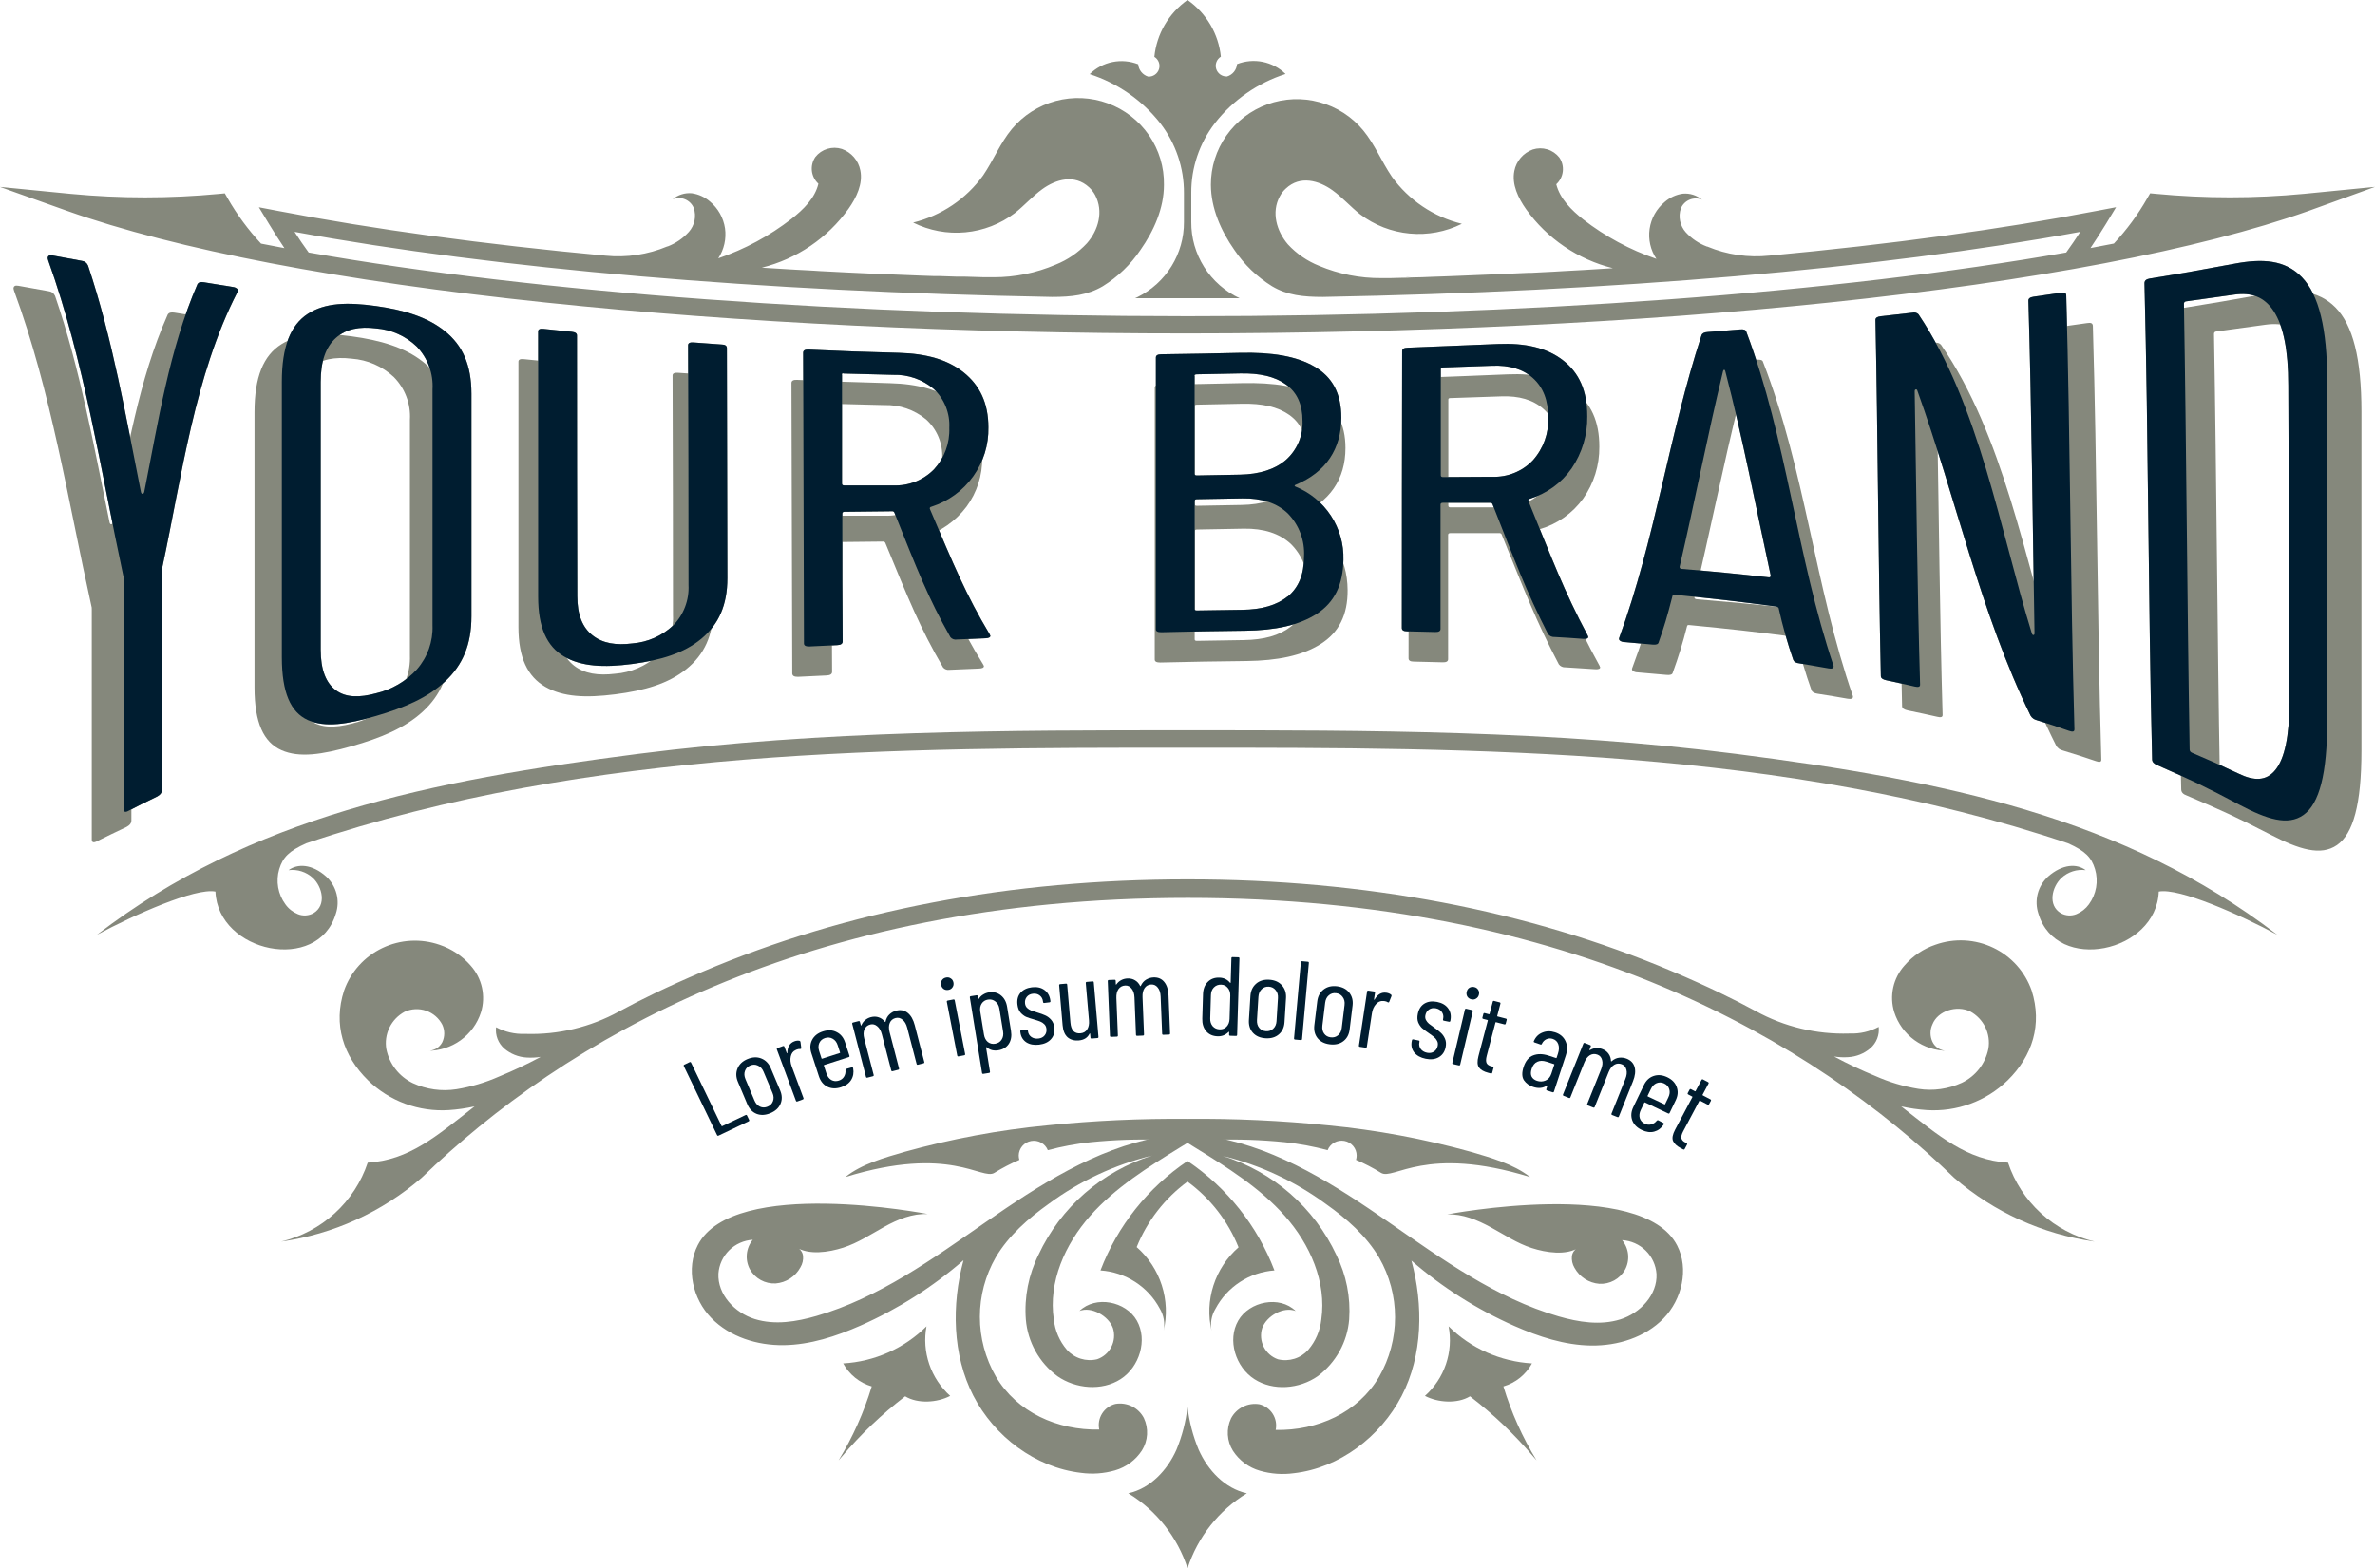 <svg width="162" height="107" viewBox="0 0 162 107" fill="none" xmlns="http://www.w3.org/2000/svg">
<path d="M81.002 49.827C93.231 49.827 105.877 49.827 118.415 51.437C132.644 53.263 144.881 55.76 155.339 63.783C152.814 62.417 148.642 60.562 147.252 60.833C147.094 65.003 140.268 66.43 139.044 62.344C138.896 61.905 138.879 61.433 138.994 60.984C139.11 60.535 139.353 60.129 139.695 59.814C140.691 58.937 141.676 58.919 142.268 59.372C141.971 59.334 141.669 59.361 141.384 59.452C141.098 59.543 140.837 59.695 140.617 59.898C139.963 60.508 139.662 61.767 140.573 62.308C140.734 62.397 140.913 62.45 141.097 62.461C141.281 62.473 141.465 62.443 141.636 62.373C141.976 62.234 142.27 62.002 142.485 61.705C142.736 61.363 142.905 60.968 142.978 60.551C143.051 60.133 143.025 59.705 142.904 59.299C142.658 58.492 142.238 58.065 141.066 57.539C121.694 51.017 100.796 51.017 80.976 51.017C61.156 51.017 40.258 51.017 20.886 57.539C19.714 58.065 19.295 58.492 19.048 59.299C18.927 59.705 18.903 60.134 18.976 60.551C19.049 60.969 19.219 61.364 19.471 61.705C19.684 62.004 19.979 62.236 20.32 62.373C20.491 62.443 20.675 62.473 20.859 62.461C21.043 62.45 21.222 62.397 21.383 62.308C22.291 61.767 21.989 60.508 21.338 59.898C21.118 59.696 20.856 59.544 20.57 59.453C20.284 59.362 19.982 59.334 19.684 59.372C20.291 58.919 21.28 58.937 22.258 59.814C22.599 60.129 22.841 60.535 22.956 60.984C23.072 61.433 23.055 61.905 22.908 62.344C21.699 66.43 14.858 65.003 14.696 60.833C13.321 60.562 9.146 62.417 6.609 63.783C17.056 55.749 29.304 53.263 43.537 51.437C56.131 49.827 68.776 49.827 81.002 49.827Z" fill="#85887C"/>
<path d="M96.279 18.912C96.077 18.912 95.874 18.912 95.669 18.934L96.279 18.912Z" fill="#85887C"/>
<path d="M65.728 18.912C66.206 18.912 66.688 18.945 67.166 18.956L65.728 18.912Z" fill="#85887C"/>
<path d="M46.985 15.822C47.18 15.603 47.313 15.337 47.372 15.051C47.431 14.764 47.413 14.468 47.32 14.19C47.208 13.922 46.994 13.709 46.725 13.598C46.456 13.486 46.153 13.485 45.882 13.595C46.062 13.445 46.269 13.332 46.492 13.262C46.715 13.191 46.95 13.166 47.184 13.186C47.644 13.251 48.076 13.448 48.426 13.752C48.981 14.216 49.345 14.865 49.452 15.578C49.552 16.293 49.389 17.021 48.992 17.626C50.794 17.009 52.481 16.1 53.984 14.935C54.796 14.3 55.587 13.529 55.822 12.536C55.573 12.307 55.415 11.996 55.377 11.661C55.34 11.326 55.424 10.989 55.616 10.71C55.825 10.446 56.11 10.252 56.434 10.154C56.757 10.056 57.103 10.059 57.425 10.162C57.744 10.276 58.028 10.471 58.248 10.727C58.469 10.983 58.618 11.292 58.682 11.623C58.869 12.543 58.421 13.475 57.877 14.245C56.45 16.241 54.353 17.666 51.962 18.262L53.896 18.382C54.436 18.412 54.999 18.444 55.528 18.47L55.98 18.499L56.778 18.539L57.755 18.59L59.722 18.682H59.803L61.215 18.74L62.85 18.806L63.703 18.835H64.071L65.174 18.872H65.707L67.144 18.915H67.769C69.228 18.92 70.673 18.627 72.014 18.054C72.825 17.73 73.554 17.231 74.146 16.593C74.915 15.709 75.297 14.435 74.698 13.306C74.593 13.112 74.456 12.935 74.293 12.784C73.297 11.861 72.025 12.237 71.103 12.901C70.43 13.387 69.875 14.026 69.221 14.541C68.241 15.283 67.072 15.737 65.846 15.851C64.619 15.966 63.385 15.736 62.284 15.187C64.212 14.713 65.907 13.571 67.063 11.966C67.761 10.937 68.228 9.757 69.022 8.8C69.796 7.871 70.842 7.203 72.016 6.889C73.189 6.576 74.431 6.633 75.57 7.051C76.709 7.47 77.689 8.23 78.375 9.227C79.06 10.223 79.417 11.406 79.395 12.613C79.395 14.209 78.715 15.739 77.796 17.049C77.126 18.049 76.249 18.894 75.223 19.529C74.19 20.139 73.095 20.259 71.764 20.259C51.878 19.894 33.84 18.346 20.092 15.819C20.404 16.306 20.725 16.776 21.055 17.228C36.641 19.971 57.965 21.567 80.998 21.574C104.031 21.581 125.355 19.971 140.937 17.228C141.268 16.768 141.589 16.298 141.9 15.819C128.152 18.346 110.115 19.89 90.228 20.259C88.898 20.259 87.802 20.146 86.769 19.529C85.743 18.895 84.866 18.049 84.196 17.049C83.277 15.739 82.605 14.209 82.597 12.613C82.592 11.412 82.96 10.238 83.653 9.254C84.345 8.269 85.327 7.521 86.464 7.113C87.601 6.704 88.838 6.655 90.004 6.973C91.17 7.29 92.209 7.958 92.978 8.884C93.772 9.841 94.239 11.021 94.937 12.05C96.092 13.656 97.787 14.799 99.716 15.271C98.615 15.819 97.381 16.05 96.154 15.935C94.928 15.821 93.759 15.367 92.779 14.625C92.121 14.11 91.57 13.471 90.894 12.985C89.971 12.321 88.688 11.944 87.707 12.868C87.542 13.017 87.405 13.194 87.302 13.39C86.7 14.486 87.082 15.779 87.854 16.677C88.444 17.316 89.171 17.815 89.982 18.138C91.327 18.703 92.775 18.988 94.235 18.974H94.816L95.658 18.952C95.863 18.952 96.066 18.952 96.268 18.93C96.764 18.93 97.253 18.901 97.738 18.883L98.396 18.861L99.091 18.835C100.194 18.795 101.263 18.751 102.34 18.7L104.226 18.616H104.436L105.204 18.576L106.002 18.536L106.546 18.503L108.086 18.419L110.016 18.298C107.626 17.701 105.529 16.277 104.101 14.281C103.557 13.511 103.109 12.58 103.296 11.66C103.36 11.329 103.51 11.021 103.731 10.764C103.951 10.508 104.234 10.314 104.553 10.199C104.875 10.095 105.222 10.092 105.546 10.19C105.87 10.288 106.156 10.482 106.365 10.747C106.556 11.026 106.64 11.363 106.601 11.698C106.563 12.033 106.405 12.343 106.156 12.573C106.406 13.566 107.193 14.336 107.994 14.972C109.496 16.138 111.183 17.047 112.986 17.663C112.583 17.06 112.419 16.331 112.523 15.615C112.627 14.899 112.994 14.246 113.552 13.781C113.9 13.476 114.331 13.28 114.791 13.215C115.024 13.195 115.26 13.22 115.484 13.29C115.708 13.361 115.916 13.474 116.096 13.624C115.962 13.569 115.818 13.541 115.673 13.541C115.528 13.541 115.385 13.57 115.251 13.625C115.117 13.68 114.995 13.761 114.893 13.863C114.791 13.965 114.71 14.086 114.655 14.219C114.561 14.497 114.543 14.794 114.603 15.081C114.662 15.367 114.797 15.633 114.993 15.852C115.39 16.283 115.884 16.616 116.434 16.823H116.459C117.798 17.381 119.258 17.593 120.701 17.44C128.98 16.67 136.508 15.644 143.014 14.391L144.341 14.139L143.646 15.286C143.308 15.836 142.958 16.382 142.595 16.925L144.19 16.619C145.068 15.679 145.833 14.641 146.469 13.526L146.664 13.19L147.05 13.226C150.415 13.546 153.802 13.546 157.166 13.226L162 12.752L157.46 14.395C150.024 17.035 138.713 19.186 124.745 20.646C111.629 22.016 96.503 22.742 81.002 22.75C65.501 22.757 50.367 22.019 37.259 20.646C23.29 19.186 11.991 17.024 4.569 14.384L0 12.755L4.834 13.23C8.198 13.549 11.585 13.549 14.95 13.23L15.336 13.193L15.527 13.529C16.165 14.644 16.93 15.681 17.806 16.622L19.401 16.929C19.034 16.389 18.688 15.834 18.354 15.289L17.659 14.143L18.982 14.395C25.485 15.647 33.017 16.673 41.299 17.444C42.736 17.59 44.188 17.372 45.519 16.812H45.544C46.096 16.599 46.59 16.26 46.985 15.822Z" fill="#85887C"/>
<path d="M55.539 18.477C54.991 18.452 54.436 18.419 53.907 18.39C54.447 18.419 54.991 18.455 55.539 18.477Z" fill="#85887C"/>
<path d="M81.259 15.14V13.157C81.25 11.441 81.815 9.771 82.865 8.41L82.888 8.38C84.117 6.818 85.789 5.657 87.688 5.047C87.262 4.628 86.722 4.342 86.135 4.222C85.547 4.103 84.938 4.156 84.38 4.375C84.365 4.567 84.293 4.75 84.171 4.901C84.05 5.051 83.886 5.162 83.7 5.218C83.537 5.226 83.376 5.18 83.242 5.088C83.108 4.995 83.009 4.86 82.961 4.706C82.912 4.551 82.917 4.384 82.975 4.232C83.032 4.081 83.138 3.952 83.277 3.867C83.2 3.098 82.956 2.355 82.564 1.687C82.171 1.02 81.638 0.444 81.002 0C80.368 0.448 79.838 1.026 79.448 1.695C79.058 2.364 78.817 3.109 78.741 3.878C78.88 3.963 78.986 4.091 79.043 4.243C79.1 4.394 79.106 4.56 79.058 4.715C79.01 4.869 78.912 5.004 78.778 5.097C78.645 5.19 78.485 5.236 78.322 5.229C78.136 5.173 77.972 5.062 77.85 4.912C77.728 4.761 77.654 4.578 77.638 4.386C77.081 4.166 76.471 4.113 75.884 4.232C75.296 4.352 74.756 4.638 74.33 5.058C76.228 5.67 77.9 6.831 79.131 8.391L79.153 8.421C80.202 9.783 80.767 11.453 80.759 13.168V15.154C80.765 16.215 80.472 17.256 79.914 18.159C79.355 19.063 78.553 19.793 77.598 20.267L77.425 20.347H84.593H84.553C83.56 19.882 82.723 19.145 82.139 18.222C81.555 17.299 81.25 16.23 81.259 15.14Z" fill="#85887C"/>
<path d="M81.002 60C93.11 60 104.233 62.111 114.059 66.273C116.544 67.329 118.334 68.212 119.768 68.99C121.713 70.059 123.913 70.586 126.134 70.517H126.182C126.866 70.541 127.545 70.385 128.149 70.064C128.179 70.335 128.143 70.609 128.044 70.864C127.945 71.118 127.785 71.344 127.579 71.524C127.156 71.886 126.625 72.099 126.068 72.131C125.747 72.153 125.423 72.138 125.105 72.087C126.025 72.581 126.969 73.027 127.936 73.423C128.865 73.837 129.845 74.129 130.851 74.292C131.863 74.451 132.899 74.306 133.828 73.876C134.287 73.655 134.689 73.331 135.002 72.93C135.314 72.529 135.529 72.062 135.629 71.565C135.717 71.063 135.644 70.547 135.422 70.088C135.199 69.63 134.837 69.252 134.387 69.008C133.468 68.57 132.181 68.961 131.814 69.892C131.727 70.078 131.683 70.281 131.683 70.486C131.683 70.69 131.727 70.893 131.814 71.079C131.903 71.27 132.048 71.43 132.229 71.54C132.41 71.65 132.62 71.704 132.832 71.696C132.025 71.696 131.239 71.441 130.588 70.968C129.937 70.494 129.455 69.827 129.211 69.063C129.041 68.517 129.016 67.937 129.139 67.378C129.261 66.82 129.527 66.302 129.91 65.875C130.474 65.222 131.205 64.731 132.027 64.455C132.664 64.23 133.339 64.132 134.014 64.168C134.69 64.204 135.351 64.372 135.96 64.663C136.57 64.954 137.115 65.362 137.565 65.863C138.014 66.365 138.36 66.95 138.581 67.584C139.316 69.896 138.64 72.05 136.945 73.712C136.221 74.416 135.356 74.96 134.406 75.31C133.456 75.66 132.442 75.807 131.431 75.742C130.844 75.702 130.26 75.617 129.685 75.49C132.284 77.524 134.144 79.142 136.971 79.328C137.413 80.651 138.187 81.84 139.221 82.783C140.254 83.725 141.513 84.39 142.878 84.714C139.327 84.214 135.999 82.702 133.295 80.361C123.624 71.01 107.251 61.263 81.028 61.263C54.804 61.263 38.431 71.01 28.76 80.361C26.056 82.702 22.728 84.214 19.177 84.714C20.542 84.39 21.801 83.725 22.834 82.783C23.868 81.84 24.643 80.651 25.084 79.328C27.911 79.156 29.771 77.524 32.37 75.49C31.794 75.618 31.209 75.702 30.62 75.742C29.609 75.807 28.596 75.66 27.645 75.311C26.695 74.961 25.83 74.416 25.106 73.712C23.412 72.05 22.717 69.896 23.471 67.584C23.92 66.312 24.859 65.269 26.081 64.685C27.304 64.1 28.71 64.021 29.991 64.466C30.812 64.743 31.544 65.233 32.109 65.886C32.491 66.314 32.756 66.831 32.878 67.389C33 67.948 32.976 68.528 32.807 69.074C32.561 69.839 32.076 70.505 31.422 70.977C30.768 71.448 29.98 71.7 29.172 71.696C29.378 71.703 29.582 71.65 29.759 71.545C29.936 71.441 30.079 71.288 30.172 71.105C30.258 70.918 30.303 70.716 30.303 70.511C30.303 70.306 30.258 70.104 30.172 69.918C29.941 69.469 29.544 69.126 29.064 68.961C28.585 68.796 28.059 68.822 27.599 69.034C27.148 69.278 26.787 69.655 26.564 70.114C26.341 70.572 26.268 71.089 26.356 71.59C26.456 72.087 26.671 72.555 26.984 72.956C27.296 73.357 27.698 73.68 28.157 73.902C29.086 74.332 30.123 74.477 31.135 74.318C32.14 74.155 33.12 73.862 34.05 73.449C35.016 73.052 35.961 72.606 36.88 72.112C36.561 72.163 36.236 72.178 35.913 72.156C35.357 72.122 34.827 71.909 34.403 71.55C34.197 71.37 34.038 71.143 33.939 70.889C33.841 70.634 33.805 70.36 33.837 70.089C34.44 70.41 35.119 70.567 35.803 70.542H35.851C38.073 70.612 40.272 70.084 42.218 69.016C43.651 68.238 45.441 67.354 47.926 66.299C57.774 62.111 68.897 60 81.002 60Z" fill="#85887C"/>
<path d="M81.002 76.341C84.207 76.31 87.411 76.458 90.6 76.783C93.89 77.099 97.146 77.704 100.33 78.59C101.679 78.985 103.241 79.423 104.373 80.31C97.209 78.097 95.058 80.559 94.198 80.022C93.655 79.684 93.086 79.389 92.496 79.138C92.526 79.042 92.541 78.942 92.54 78.842C92.539 78.605 92.455 78.376 92.302 78.194C92.149 78.011 91.937 77.888 91.702 77.845C91.467 77.802 91.225 77.841 91.016 77.957C90.807 78.072 90.646 78.256 90.559 78.477C89.603 78.221 88.629 78.04 87.644 77.933C86.034 77.77 84.414 77.716 82.796 77.772C81.61 77.821 80.423 77.821 79.237 77.772C77.62 77.716 75.999 77.77 74.389 77.933C73.405 78.04 72.43 78.221 71.474 78.477C71.386 78.258 71.224 78.075 71.015 77.961C70.807 77.847 70.565 77.808 70.331 77.851C70.097 77.894 69.885 78.016 69.731 78.197C69.578 78.378 69.492 78.606 69.489 78.842C69.49 78.942 69.505 79.042 69.533 79.138C68.944 79.389 68.375 79.684 67.831 80.022C66.975 80.559 64.824 78.097 57.66 80.31C58.763 79.423 60.34 78.985 61.703 78.59C64.887 77.704 68.143 77.099 71.433 76.783C74.612 76.459 77.807 76.311 81.002 76.341Z" fill="#85887C"/>
<path d="M82.943 77.612C87.295 78.411 91.125 80.898 94.757 83.41C98.389 85.923 102.05 88.578 106.303 89.812C107.674 90.21 109.155 90.447 110.519 90.024C111.883 89.6 113.063 88.34 112.993 86.923C112.951 86.321 112.69 85.755 112.259 85.33C111.827 84.905 111.254 84.651 110.648 84.615C110.878 84.896 111.02 85.237 111.055 85.598C111.089 85.958 111.016 86.32 110.843 86.638C110.669 86.944 110.414 87.195 110.105 87.364C109.796 87.533 109.445 87.613 109.093 87.595C108.741 87.567 108.402 87.452 108.106 87.261C107.81 87.07 107.567 86.808 107.398 86.5C107.257 86.261 107.195 85.983 107.222 85.707C107.24 85.571 107.296 85.443 107.383 85.337C107.471 85.231 107.587 85.152 107.718 85.109C106.843 85.682 105.472 85.474 104.476 85.152C103.48 84.831 102.605 84.236 101.686 83.736C100.767 83.235 99.756 82.812 98.712 82.859C98.712 82.859 112.004 80.303 114.401 84.981C115.221 86.58 114.732 88.658 113.475 89.954C112.217 91.251 110.346 91.831 108.534 91.806C106.722 91.78 104.965 91.203 103.307 90.473C100.751 89.345 98.38 87.84 96.275 86.01C97.099 89.03 97.054 92.474 95.606 95.253C94.158 98.032 91.368 100.164 88.254 100.518C87.48 100.624 86.693 100.567 85.942 100.35C85.184 100.133 84.532 99.65 84.104 98.992C83.897 98.663 83.776 98.288 83.753 97.9C83.73 97.513 83.805 97.126 83.972 96.775C84.151 96.432 84.436 96.153 84.785 95.981C85.133 95.808 85.529 95.75 85.913 95.815C86.288 95.91 86.612 96.144 86.817 96.47C87.023 96.796 87.094 97.188 87.016 97.564C89.875 97.623 92.629 96.388 94.073 93.938C94.785 92.7 95.159 91.299 95.159 89.874C95.159 88.448 94.785 87.047 94.073 85.81C93.198 84.323 91.868 83.159 90.456 82.158C88.352 80.608 85.958 79.49 83.413 78.871C85.106 79.402 86.669 80.276 88.003 81.44C89.337 82.604 90.411 84.031 91.158 85.631C91.834 86.994 92.135 88.511 92.029 90.027C91.968 90.787 91.745 91.524 91.375 92.192C91.005 92.859 90.496 93.441 89.883 93.898C88.629 94.771 86.847 94.924 85.564 94.099C84.281 93.273 83.7 91.433 84.461 90.108C85.222 88.782 87.288 88.38 88.379 89.45C87.549 89.125 86.387 89.79 86.093 90.626C85.962 91.049 86.002 91.506 86.202 91.9C86.403 92.295 86.75 92.597 87.17 92.744C87.542 92.835 87.933 92.822 88.298 92.707C88.664 92.593 88.99 92.38 89.243 92.094C89.74 91.51 90.048 90.791 90.129 90.031C90.497 87.475 89.357 84.897 87.644 82.965C85.931 81.033 83.7 79.642 81.494 78.284L81.002 77.977L80.513 78.276C78.307 79.635 76.076 81.026 74.363 82.958C72.65 84.889 71.5 87.471 71.882 90.027C71.963 90.787 72.271 91.506 72.768 92.09C73.02 92.377 73.347 92.589 73.713 92.703C74.079 92.818 74.469 92.831 74.841 92.74C75.261 92.594 75.608 92.291 75.809 91.897C76.009 91.502 76.049 91.045 75.918 90.623C75.624 89.786 74.448 89.122 73.632 89.447C74.734 88.377 76.797 88.782 77.546 90.104C78.296 91.426 77.723 93.27 76.444 94.095C75.165 94.92 73.378 94.767 72.125 93.894C71.511 93.438 71.002 92.857 70.631 92.19C70.261 91.524 70.037 90.786 69.974 90.027C69.86 88.503 70.159 86.975 70.842 85.605C71.589 84.006 72.664 82.578 73.997 81.415C75.331 80.251 76.894 79.376 78.587 78.846C76.042 79.463 73.647 80.581 71.544 82.132C70.136 83.137 68.802 84.302 67.923 85.784C67.212 87.022 66.838 88.423 66.838 89.848C66.838 91.274 67.212 92.674 67.923 93.913C69.368 96.363 72.121 97.597 74.981 97.539C74.902 97.162 74.972 96.77 75.178 96.444C75.383 96.118 75.708 95.883 76.084 95.79C76.468 95.725 76.863 95.782 77.212 95.955C77.561 96.128 77.845 96.406 78.024 96.75C78.19 97.101 78.265 97.488 78.242 97.875C78.219 98.262 78.098 98.637 77.892 98.966C77.464 99.624 76.811 100.107 76.054 100.325C75.304 100.541 74.516 100.598 73.742 100.493C70.61 100.128 67.82 98.006 66.39 95.227C64.96 92.448 64.898 89.019 65.721 85.985C63.615 87.814 61.245 89.318 58.689 90.447C57.031 91.177 55.271 91.754 53.462 91.78C51.654 91.806 49.786 91.225 48.518 89.929C47.25 88.632 46.772 86.555 47.595 84.955C50.014 80.248 63.277 82.83 63.284 82.834C62.24 82.786 61.229 83.199 60.31 83.71C59.391 84.221 58.513 84.805 57.517 85.127C56.52 85.448 55.153 85.656 54.278 85.083C54.409 85.126 54.525 85.206 54.613 85.311C54.701 85.417 54.757 85.546 54.774 85.682C54.802 85.958 54.739 86.236 54.594 86.474C54.427 86.782 54.184 87.044 53.889 87.236C53.594 87.427 53.255 87.542 52.903 87.57C52.551 87.588 52.201 87.508 51.892 87.339C51.582 87.17 51.327 86.918 51.154 86.613C50.98 86.295 50.906 85.933 50.94 85.573C50.974 85.212 51.115 84.87 51.345 84.59C50.739 84.627 50.167 84.881 49.736 85.306C49.306 85.73 49.045 86.296 49.003 86.898C48.933 88.315 50.106 89.571 51.477 89.998C52.848 90.425 54.322 90.184 55.693 89.786C59.943 88.552 63.604 85.901 67.236 83.385C70.867 80.869 74.698 78.386 79.054 77.586L82.943 77.612Z" fill="#85887C"/>
<path d="M81.002 79.215C83.704 81.039 85.774 83.647 86.931 86.682C86.092 86.743 85.283 87.014 84.579 87.472C83.876 87.93 83.301 88.558 82.91 89.297C82.636 89.752 82.541 90.292 82.645 90.812C82.404 89.785 82.448 88.712 82.771 87.707C83.095 86.702 83.686 85.803 84.483 85.105C83.765 83.317 82.56 81.764 81.002 80.621C79.451 81.762 78.251 83.31 77.535 85.09C78.332 85.788 78.924 86.687 79.247 87.692C79.571 88.697 79.614 89.77 79.373 90.798C79.477 90.278 79.383 89.737 79.109 89.282C78.713 88.543 78.134 87.916 77.426 87.461C76.719 87.007 75.906 86.738 75.065 86.682C76.224 83.646 78.297 81.038 81.002 79.215Z" fill="#85887C"/>
<path d="M81.002 95.994C81.118 96.998 81.374 97.981 81.763 98.915C82.384 100.314 83.546 101.559 85.049 101.888C83.131 103.059 81.697 104.872 81.005 107C80.314 104.872 78.88 103.059 76.962 101.888C78.466 101.559 79.627 100.314 80.248 98.915C80.635 97.981 80.888 96.998 81.002 95.994Z" fill="#85887C"/>
<path d="M104.811 99.642L104.608 99.405C103.316 97.876 101.862 96.49 100.271 95.271C99.411 95.793 98.091 95.709 97.198 95.242C97.854 94.655 98.348 93.909 98.63 93.078C98.913 92.247 98.975 91.357 98.811 90.495C100.332 92.001 102.355 92.901 104.498 93.025C104.294 93.402 104.017 93.734 103.682 94.004C103.348 94.273 102.963 94.475 102.55 94.595C103.084 96.366 103.844 98.062 104.811 99.642Z" fill="#85887C"/>
<path d="M57.2 99.642L57.403 99.405C58.694 97.875 60.148 96.489 61.74 95.271C62.6 95.793 63.92 95.709 64.813 95.242C64.158 94.653 63.666 93.908 63.383 93.077C63.1 92.246 63.035 91.357 63.196 90.495C61.678 92.001 59.655 92.902 57.513 93.025C57.717 93.402 57.995 93.734 58.329 94.004C58.663 94.273 59.048 94.475 59.461 94.595C58.925 96.366 58.165 98.061 57.2 99.642Z" fill="#85887C"/>
<path d="M8.436 55.213V39.551C8.447 39.444 8.434 39.335 8.399 39.233C6.87 32.112 5.753 24.652 3.29 17.769L3.253 17.626C3.253 17.451 3.363 17.389 3.584 17.429L5.565 17.794C5.662 17.804 5.754 17.839 5.831 17.896C5.909 17.953 5.969 18.03 6.006 18.119C7.686 23.14 8.58 28.402 9.616 33.584C9.642 33.664 9.679 33.705 9.73 33.697C9.782 33.69 9.815 33.646 9.84 33.558C10.789 28.811 11.531 23.867 13.465 19.394C13.538 19.262 13.685 19.218 13.909 19.259L15.913 19.584C16.018 19.597 16.116 19.643 16.192 19.715C16.218 19.747 16.233 19.786 16.233 19.826C16.233 19.867 16.218 19.907 16.192 19.938C13.274 25.616 12.395 32.532 11.079 38.678C11.046 38.781 11.034 38.889 11.042 38.996V53.913C11.042 54.106 10.917 54.249 10.675 54.369C9.921 54.734 9.543 54.92 8.793 55.307C8.561 55.443 8.436 55.417 8.436 55.213Z" fill="#85887C"/>
<path d="M20.997 49.129C19.817 48.589 19.229 47.256 19.225 44.849V26.054C19.225 23.652 19.813 22.187 20.993 21.417C22.173 20.646 23.721 20.613 25.639 20.88C27.558 21.147 29.154 21.629 30.355 22.6C31.558 23.571 32.153 24.901 32.157 26.865C32.157 31.926 32.157 36.987 32.157 42.048C32.157 43.987 31.561 45.371 30.363 46.492C29.165 47.614 27.588 48.285 25.643 48.852C23.698 49.417 22.188 49.658 20.997 49.129ZM28.437 45.671C29.163 44.841 29.544 43.768 29.503 42.669C29.503 37.313 29.503 31.948 29.503 26.573C29.535 26.039 29.457 25.505 29.273 25.002C29.089 24.5 28.803 24.04 28.433 23.652C27.679 22.926 26.693 22.486 25.647 22.406C24.544 22.268 23.618 22.432 22.919 23.053C22.221 23.674 21.875 24.648 21.875 26.065C21.875 32.151 21.875 38.237 21.875 44.324C21.875 45.711 22.243 46.606 22.919 47.102C23.596 47.599 24.526 47.61 25.65 47.303C26.724 47.052 27.696 46.483 28.437 45.671Z" fill="#85887C"/>
<path d="M38.475 44.794C37.299 44.101 36.707 42.812 36.707 40.716C36.707 34.678 36.707 28.643 36.707 22.611C36.707 22.465 36.832 22.414 37.075 22.439L38.986 22.636C39.236 22.662 39.354 22.742 39.354 22.885C39.354 28.812 39.361 34.74 39.376 40.668C39.376 41.935 39.722 42.801 40.413 43.348C41.104 43.896 42.012 44.042 43.136 43.9C44.177 43.818 45.157 43.385 45.916 42.673C46.272 42.31 46.549 41.878 46.729 41.403C46.91 40.929 46.989 40.422 46.963 39.916C46.963 34.465 46.953 29.012 46.934 23.557C46.934 23.41 47.059 23.349 47.301 23.367L49.213 23.506C49.463 23.506 49.58 23.6 49.58 23.75C49.595 28.991 49.606 34.225 49.613 39.452C49.613 41.278 49.025 42.596 47.838 43.582C46.651 44.568 45.081 45.043 43.126 45.302C41.17 45.561 39.655 45.477 38.475 44.794Z" fill="#85887C"/>
<path d="M64.828 43.476C63.299 40.778 62.534 38.798 61.005 34.975C60.993 34.946 60.972 34.921 60.945 34.905C60.918 34.888 60.886 34.881 60.854 34.884L57.605 34.92C57.502 34.92 57.454 34.964 57.454 35.045C57.454 38.901 57.454 40.924 57.476 43.768C57.476 43.922 57.351 44.006 57.109 44.017L55.204 44.108C54.958 44.108 54.837 44.053 54.837 43.896C54.82 37.287 54.801 30.677 54.782 24.068C54.782 23.911 54.907 23.841 55.149 23.852C57.616 23.966 58.851 24.009 61.321 24.075C63.159 24.126 64.629 24.528 65.732 25.412C66.835 26.295 67.419 27.508 67.419 29.158C67.445 30.355 67.081 31.527 66.382 32.502C65.684 33.477 64.688 34.202 63.541 34.57C63.438 34.592 63.402 34.643 63.427 34.727C65.063 38.569 65.883 40.57 67.515 43.294L67.552 43.381C67.552 43.484 67.442 43.538 67.217 43.549L65.273 43.633C65.191 43.649 65.107 43.642 65.029 43.615C64.951 43.587 64.881 43.539 64.828 43.476ZM57.432 25.554C57.432 28.161 57.432 29.805 57.432 32.996C57.432 33.08 57.48 33.12 57.583 33.12C58.924 33.12 59.597 33.12 60.943 33.12C61.455 33.139 61.965 33.051 62.441 32.863C62.917 32.674 63.348 32.389 63.707 32.025C64.417 31.255 64.792 30.238 64.751 29.195C64.778 28.704 64.697 28.214 64.516 27.757C64.335 27.3 64.056 26.887 63.699 26.547C62.93 25.892 61.941 25.545 60.928 25.576C59.582 25.547 58.91 25.529 57.564 25.488C57.476 25.452 57.417 25.485 57.417 25.554H57.432Z" fill="#85887C"/>
<path d="M89.824 41.88C88.604 42.669 86.972 43.009 84.931 43.034C82.645 43.06 81.502 43.082 79.212 43.137C78.965 43.137 78.844 43.078 78.844 42.932V24.393C78.844 24.249 78.967 24.176 79.212 24.174C81.369 24.145 82.447 24.123 84.6 24.075C86.755 24.028 88.431 24.298 89.655 25.01C90.879 25.722 91.493 26.836 91.493 28.505C91.493 30.615 90.456 32.215 88.387 33.073C88.335 33.091 88.309 33.113 88.309 33.131C88.309 33.15 88.309 33.171 88.35 33.193C89.346 33.594 90.194 34.288 90.781 35.181C91.369 36.075 91.667 37.126 91.636 38.192C91.618 39.887 91.03 41.095 89.824 41.88ZM81.487 25.638C81.487 27.971 81.487 29.443 81.487 32.324C81.487 32.404 81.535 32.441 81.638 32.441L84.579 32.386C85.927 32.361 86.972 32.021 87.721 31.375C88.093 31.043 88.386 30.634 88.581 30.177C88.775 29.721 88.866 29.227 88.846 28.731C88.846 27.599 88.479 26.785 87.721 26.237C86.964 25.689 85.927 25.452 84.579 25.481L81.638 25.54C81.524 25.543 81.472 25.576 81.472 25.638H81.487ZM87.846 40.694C88.582 40.084 88.949 39.2 88.949 37.984C88.981 37.443 88.9 36.902 88.71 36.394C88.52 35.886 88.226 35.423 87.846 35.034C87.111 34.325 86.064 33.982 84.744 34.004L81.641 34.059C81.538 34.059 81.491 34.102 81.491 34.183V41.563C81.491 41.625 81.542 41.658 81.641 41.654C82.884 41.632 83.501 41.621 84.744 41.607C86.049 41.588 87.082 41.304 87.832 40.694H87.846Z" fill="#85887C"/>
<path d="M105.593 43.261C104.083 40.299 103.325 38.251 101.807 34.402C101.797 34.372 101.777 34.347 101.75 34.33C101.724 34.312 101.692 34.304 101.66 34.307H98.411C98.311 34.307 98.26 34.347 98.26 34.428C98.26 38.189 98.26 40.161 98.26 42.91C98.26 43.06 98.139 43.129 97.892 43.122C97.132 43.1 96.749 43.089 95.988 43.075C95.738 43.075 95.621 42.994 95.621 42.848C95.621 36.55 95.628 30.254 95.643 23.958C95.643 23.809 95.764 23.732 96.01 23.725C98.477 23.63 99.712 23.579 102.182 23.473C104.002 23.396 105.472 23.71 106.593 24.568C107.714 25.426 108.273 26.664 108.27 28.41C108.29 29.669 107.92 30.904 107.211 31.948C106.525 32.939 105.522 33.671 104.366 34.026C104.266 34.048 104.23 34.099 104.255 34.183C105.873 38.134 106.674 40.314 108.299 43.356L108.336 43.454C108.336 43.56 108.222 43.604 107.994 43.59C107.211 43.531 106.821 43.505 106.046 43.462C105.959 43.469 105.873 43.454 105.794 43.419C105.715 43.384 105.646 43.329 105.593 43.261ZM98.278 25.189C98.278 27.716 98.278 29.319 98.278 32.43C98.278 32.511 98.326 32.551 98.425 32.551L101.789 32.532C102.304 32.551 102.817 32.461 103.294 32.268C103.772 32.075 104.202 31.783 104.557 31.411C105.275 30.61 105.652 29.562 105.608 28.49C105.608 27.314 105.263 26.43 104.568 25.802C103.873 25.174 102.951 24.915 101.804 24.955L98.436 25.072C98.323 25.087 98.278 25.12 98.278 25.189Z" fill="#85887C"/>
<path d="M122.322 45.021C121.926 43.878 121.596 42.714 121.334 41.534C121.333 41.513 121.328 41.493 121.318 41.475C121.307 41.457 121.293 41.442 121.275 41.431C121.236 41.403 121.19 41.386 121.143 41.38C118.393 41.015 117.015 40.858 114.272 40.584C114.229 40.572 114.183 40.572 114.14 40.584C114.122 40.59 114.107 40.601 114.096 40.616C114.086 40.631 114.08 40.65 114.081 40.668C113.714 42.103 113.519 42.753 113.14 43.823C113.114 43.955 112.975 44.006 112.721 43.98C111.949 43.907 111.56 43.871 110.788 43.805C110.686 43.803 110.588 43.771 110.505 43.714C110.475 43.694 110.453 43.664 110.442 43.631C110.432 43.597 110.433 43.56 110.446 43.527C112.901 36.812 113.846 29.651 116.062 22.877C116.11 22.742 116.246 22.669 116.47 22.655L118.705 22.476C118.952 22.454 119.073 22.505 119.117 22.633C121.896 29.998 122.55 37.97 125.072 45.434V45.477C125.072 45.605 124.962 45.645 124.734 45.605C123.94 45.463 123.543 45.393 122.749 45.262C122.517 45.24 122.378 45.16 122.322 45.021ZM114.684 38.813C117.077 39.014 118.275 39.131 120.668 39.394C120.746 39.394 120.782 39.361 120.782 39.266C119.771 34.61 118.886 29.921 117.68 25.309C117.654 25.251 117.628 25.225 117.606 25.229C117.584 25.233 117.555 25.258 117.533 25.32C116.463 29.753 115.603 34.23 114.57 38.671C114.57 38.755 114.607 38.802 114.684 38.809V38.813Z" fill="#85887C"/>
<path d="M138.713 20.245L140.573 19.974C140.823 19.938 140.941 19.993 140.941 20.153C141.22 30.013 141.22 39.898 141.5 49.764C141.5 49.925 141.386 49.954 141.132 49.867C140.253 49.556 139.812 49.41 138.926 49.136C138.839 49.116 138.757 49.077 138.685 49.024C138.613 48.971 138.552 48.903 138.507 48.826C135.089 41.833 133.416 33.975 130.788 26.66C130.764 26.585 130.727 26.556 130.678 26.573C130.626 26.573 130.601 26.635 130.604 26.712C130.718 33.38 130.777 40.051 130.972 46.719C130.972 46.865 130.854 46.901 130.604 46.843C129.829 46.664 129.439 46.577 128.663 46.412C128.41 46.357 128.296 46.263 128.296 46.12C128.116 38.024 128.094 29.925 127.928 21.829C127.928 21.683 128.046 21.607 128.296 21.578L130.454 21.333C130.527 21.313 130.605 21.313 130.678 21.334C130.752 21.356 130.818 21.397 130.869 21.453C135.015 27.632 136.445 36.231 138.588 43.195C138.614 43.286 138.654 43.33 138.702 43.327C138.75 43.323 138.779 43.283 138.776 43.195C138.647 35.644 138.585 28.088 138.36 20.537C138.346 20.369 138.467 20.281 138.713 20.245Z" fill="#85887C"/>
<path d="M146.8 51.82C146.532 40.993 146.55 30.162 146.278 19.321C146.278 19.145 146.396 19.047 146.646 19.003C148.943 18.638 150.097 18.419 152.402 17.995C154.325 17.63 155.872 17.721 157.023 18.923C158.173 20.124 158.743 22.392 158.743 26.036V49.162C158.743 52.813 158.203 54.837 157.126 55.603C156.049 56.37 154.608 55.888 152.762 54.913C150.557 53.741 149.432 53.204 147.175 52.218C146.94 52.127 146.8 51.995 146.8 51.82ZM149.506 51.356C150.789 51.901 151.428 52.185 152.696 52.784C153.751 53.295 154.586 53.303 155.211 52.529C155.836 51.755 156.155 50.272 156.17 47.906C156.141 40.697 156.114 33.492 156.089 26.288C156.089 23.871 155.747 22.242 155.097 21.238C154.446 20.234 153.542 19.938 152.399 20.102C151.083 20.292 150.428 20.383 149.116 20.562C149.095 20.563 149.074 20.568 149.055 20.578C149.035 20.587 149.018 20.6 149.005 20.616C148.991 20.632 148.981 20.651 148.974 20.671C148.968 20.692 148.966 20.713 148.969 20.734C149.142 30.871 149.186 41.008 149.359 51.145C149.359 51.192 149.374 51.238 149.403 51.276C149.431 51.314 149.471 51.343 149.517 51.356H149.506Z" fill="#85887C"/>
<path d="M6.26 57.279V41.618C6.268 41.51 6.256 41.403 6.223 41.3C4.646 34.179 3.496 26.719 0.959 19.836L0.923 19.693C0.923 19.518 1.033 19.456 1.261 19.5L3.301 19.865C3.399 19.874 3.493 19.909 3.573 19.966C3.653 20.023 3.716 20.101 3.757 20.19C5.484 25.215 6.407 30.477 7.477 35.654C7.502 35.739 7.539 35.775 7.591 35.771C7.642 35.768 7.679 35.72 7.705 35.633C8.682 30.886 9.447 25.941 11.439 21.464C11.513 21.333 11.667 21.293 11.895 21.329L13.961 21.658C14.069 21.668 14.17 21.714 14.248 21.789C14.277 21.817 14.296 21.855 14.299 21.895C14.303 21.936 14.291 21.976 14.266 22.008C11.259 27.687 10.359 34.603 8.999 40.748C8.965 40.852 8.953 40.961 8.962 41.07V55.983C8.962 56.177 8.833 56.319 8.594 56.44C7.819 56.805 7.429 56.995 6.653 57.378C6.381 57.528 6.26 57.484 6.26 57.279Z" fill="#85887C"/>
<path d="M19.199 51.185C17.982 50.644 17.361 49.312 17.361 46.909C17.361 40.645 17.361 34.384 17.361 28.125C17.361 25.718 17.968 24.254 19.199 23.484C20.431 22.713 22.008 22.68 23.978 22.947C25.948 23.213 27.599 23.699 28.834 24.67C30.069 25.642 30.672 26.967 30.672 28.932V44.115C30.672 46.054 30.054 47.442 28.834 48.559C27.613 49.677 25.977 50.352 23.974 50.918C21.971 51.484 20.416 51.725 19.199 51.185ZM26.86 47.738C27.606 46.919 28.002 45.844 27.962 44.74C27.962 39.372 27.962 34.006 27.962 28.643C27.994 28.107 27.913 27.57 27.723 27.067C27.533 26.564 27.239 26.105 26.86 25.722C26.076 24.991 25.062 24.55 23.989 24.473C22.835 24.338 21.897 24.502 21.18 25.12C20.464 25.737 20.107 26.715 20.107 28.132C20.107 34.218 20.107 40.304 20.107 46.39C20.107 47.778 20.475 48.676 21.184 49.173C21.894 49.669 22.838 49.677 23.996 49.37C25.093 49.121 26.09 48.553 26.86 47.738Z" fill="#85887C"/>
<path d="M37.2 46.865C35.987 46.167 35.362 44.879 35.362 42.786C35.362 36.751 35.362 30.715 35.362 24.678C35.362 24.535 35.491 24.48 35.73 24.506C36.516 24.59 36.913 24.627 37.7 24.703C37.957 24.729 38.068 24.809 38.068 24.952C38.068 30.882 38.075 36.811 38.09 42.739C38.09 44.002 38.457 44.871 39.159 45.419C39.861 45.967 40.806 46.109 41.964 45.967C43.03 45.887 44.038 45.455 44.827 44.74C45.192 44.382 45.477 43.951 45.662 43.475C45.848 43 45.931 42.492 45.904 41.983C45.904 36.532 45.895 31.079 45.875 25.623C45.875 25.477 46.004 25.419 46.261 25.437L48.228 25.572C48.485 25.572 48.614 25.671 48.614 25.821C48.628 31.057 48.641 36.291 48.65 41.523C48.65 43.349 48.044 44.667 46.812 45.656C45.581 46.646 43.971 47.117 41.957 47.373C39.942 47.628 38.413 47.559 37.2 46.865Z" fill="#85887C"/>
<path d="M64.328 45.543C62.755 42.848 61.964 40.869 60.387 37.042C60.375 37.013 60.353 36.988 60.325 36.971C60.298 36.955 60.265 36.948 60.233 36.951C58.895 36.969 58.226 36.976 56.888 36.987C56.785 36.987 56.734 37.031 56.734 37.115C56.734 40.971 56.734 42.991 56.756 45.835C56.756 45.992 56.627 46.073 56.388 46.084L54.429 46.178C54.172 46.178 54.061 46.12 54.039 45.963C54.02 39.354 54.001 32.744 53.984 26.135C53.984 25.978 54.113 25.908 54.352 25.919C56.892 26.032 58.163 26.076 60.707 26.146C62.582 26.193 64.1 26.599 65.258 27.479C66.416 28.358 66.997 29.575 66.997 31.225C67.017 32.428 66.64 33.604 65.923 34.574C65.188 35.554 64.158 36.276 62.983 36.637C62.88 36.659 62.843 36.714 62.869 36.794C64.552 40.635 65.394 42.636 67.078 45.364L67.114 45.448C67.114 45.554 67 45.609 66.769 45.616L64.769 45.7C64.688 45.713 64.605 45.706 64.528 45.678C64.451 45.651 64.382 45.604 64.328 45.543ZM56.708 27.621C56.708 30.228 56.708 31.871 56.726 35.063C56.726 35.147 56.778 35.187 56.881 35.187C58.266 35.187 58.961 35.187 60.347 35.187C60.871 35.207 61.394 35.12 61.883 34.931C62.373 34.743 62.818 34.457 63.192 34.092C63.552 33.714 63.833 33.269 64.017 32.783C64.201 32.296 64.286 31.777 64.266 31.258C64.29 30.764 64.204 30.27 64.013 29.813C63.823 29.356 63.532 28.946 63.163 28.614C62.364 27.954 61.349 27.607 60.31 27.639C58.924 27.61 58.23 27.592 56.844 27.552C56.753 27.53 56.708 27.553 56.708 27.621Z" fill="#85887C"/>
<path d="M90.074 43.947C88.817 44.74 87.133 45.076 85.034 45.101C82.678 45.127 81.498 45.149 79.153 45.203C78.895 45.203 78.767 45.145 78.767 44.999V26.463C78.767 26.317 78.889 26.244 79.135 26.244C81.34 26.211 82.465 26.193 84.689 26.142C86.913 26.091 88.633 26.365 89.89 27.077C91.147 27.789 91.776 28.903 91.776 30.571C91.776 32.682 90.71 34.282 88.578 35.14C88.526 35.161 88.501 35.18 88.501 35.202C88.502 35.214 88.506 35.225 88.512 35.235C88.518 35.245 88.527 35.254 88.537 35.26C90.798 36.25 91.908 38.021 91.923 40.263C91.934 41.953 91.331 43.159 90.074 43.947ZM81.487 27.709C81.487 30.038 81.487 31.51 81.487 34.391C81.487 34.471 81.538 34.511 81.641 34.508L84.681 34.453C86.071 34.431 87.148 34.088 87.92 33.442C88.303 33.117 88.607 32.711 88.81 32.253C89.012 31.795 89.108 31.298 89.089 30.798C89.089 29.669 88.721 28.855 87.934 28.304C87.148 27.752 86.097 27.519 84.7 27.548L81.653 27.61C81.542 27.61 81.487 27.643 81.487 27.709ZM88.037 42.761C88.806 42.151 89.192 41.267 89.192 40.051C89.22 39.506 89.132 38.962 88.933 38.453C88.734 37.944 88.429 37.483 88.037 37.1C87.266 36.396 86.2 36.049 84.839 36.071L81.645 36.129C81.542 36.129 81.491 36.173 81.491 36.25V43.63C81.491 43.695 81.542 43.725 81.645 43.725C82.924 43.699 83.564 43.688 84.839 43.673C86.2 43.652 87.251 43.37 88.037 42.761Z" fill="#85887C"/>
<path d="M106.332 45.328C104.774 42.37 103.994 40.318 102.432 36.469C102.42 36.438 102.399 36.413 102.371 36.396C102.343 36.379 102.31 36.371 102.278 36.374C100.94 36.374 100.271 36.374 98.933 36.374C98.83 36.374 98.778 36.414 98.778 36.498C98.778 40.255 98.778 42.227 98.778 44.977C98.778 45.127 98.65 45.196 98.411 45.189L96.448 45.141C96.191 45.141 96.08 45.065 96.08 44.915C96.08 38.62 96.088 32.323 96.102 26.025C96.102 25.875 96.231 25.799 96.47 25.791C99.014 25.697 100.285 25.649 102.829 25.543C104.704 25.463 106.218 25.777 107.369 26.639C108.519 27.5 109.097 28.738 109.093 30.484C109.107 31.748 108.721 32.984 107.99 34.019C107.27 35.017 106.235 35.75 105.049 36.1C104.947 36.1 104.906 36.173 104.932 36.257C106.601 40.204 107.424 42.384 109.111 45.43C109.111 45.466 109.133 45.488 109.152 45.525C109.152 45.634 109.034 45.678 108.784 45.66L106.777 45.532C106.692 45.538 106.606 45.522 106.529 45.486C106.451 45.45 106.383 45.396 106.332 45.328ZM98.793 27.256C98.793 29.783 98.793 31.386 98.793 34.497C98.793 34.581 98.841 34.621 98.944 34.617C100.33 34.617 101.024 34.617 102.41 34.617C102.937 34.638 103.463 34.549 103.953 34.357C104.444 34.165 104.888 33.873 105.259 33.5C105.994 32.706 106.383 31.656 106.343 30.579C106.343 29.403 105.976 28.519 105.27 27.895C104.564 27.27 103.605 27.004 102.425 27.044L98.959 27.161C98.844 27.154 98.793 27.19 98.793 27.256Z" fill="#85887C"/>
<path d="M123.565 47.091C123.155 45.949 122.814 44.783 122.543 43.6C122.543 43.58 122.537 43.56 122.527 43.542C122.516 43.524 122.502 43.509 122.484 43.498C122.442 43.472 122.394 43.455 122.345 43.447C119.514 43.082 118.095 42.925 115.268 42.651C115.224 42.642 115.177 42.642 115.132 42.651C115.116 42.658 115.101 42.67 115.091 42.684C115.08 42.699 115.074 42.717 115.074 42.735C114.805 43.803 114.481 44.856 114.103 45.89C114.077 46.022 113.934 46.073 113.673 46.047C112.875 45.974 112.478 45.938 111.681 45.872C111.576 45.87 111.474 45.838 111.387 45.781C111.357 45.761 111.335 45.732 111.325 45.697C111.315 45.663 111.317 45.627 111.332 45.594C113.857 38.883 114.831 31.718 117.114 24.944C117.162 24.809 117.305 24.74 117.533 24.721C118.455 24.652 118.915 24.619 119.834 24.543C120.091 24.524 120.231 24.572 120.26 24.7C123.124 32.065 123.797 40.036 126.392 47.504V47.544C126.392 47.676 126.278 47.712 126.024 47.672C125.208 47.53 124.8 47.46 123.98 47.332C123.763 47.303 123.62 47.227 123.565 47.091ZM115.695 40.884C118.158 41.088 119.393 41.201 121.859 41.464C121.937 41.464 121.977 41.431 121.973 41.336C120.933 36.681 120.021 31.992 118.783 27.38C118.753 27.325 118.727 27.296 118.702 27.3C118.676 27.303 118.65 27.332 118.628 27.391C117.525 31.824 116.643 36.304 115.577 40.745C115.576 40.761 115.578 40.778 115.583 40.794C115.588 40.809 115.596 40.824 115.607 40.836C115.618 40.848 115.632 40.858 115.647 40.865C115.662 40.872 115.678 40.876 115.695 40.876V40.884Z" fill="#85887C"/>
<path d="M140.448 22.315L142.367 22.045C142.621 22.005 142.735 22.045 142.757 22.22C143.047 32.08 143.047 41.965 143.334 51.835C143.334 51.995 143.216 52.021 142.966 51.933C142.058 51.627 141.606 51.477 140.695 51.203C140.605 51.182 140.521 51.143 140.446 51.089C140.372 51.035 140.309 50.967 140.261 50.889C136.739 43.9 135.015 36.038 132.332 28.727C132.306 28.651 132.266 28.622 132.214 28.636C132.163 28.651 132.141 28.698 132.141 28.775C132.258 35.443 132.317 42.118 132.508 48.786C132.508 48.932 132.387 48.968 132.141 48.906C131.343 48.727 130.942 48.64 130.141 48.475C129.88 48.421 129.748 48.329 129.744 48.183C129.557 40.088 129.538 31.988 129.377 23.893C129.377 23.75 129.498 23.67 129.744 23.641C130.634 23.546 131.078 23.498 131.968 23.396C132.043 23.377 132.123 23.378 132.198 23.399C132.272 23.42 132.34 23.461 132.394 23.517C136.666 29.695 138.136 38.298 140.334 45.258C140.364 45.35 140.4 45.397 140.452 45.393C140.503 45.39 140.529 45.346 140.529 45.258C140.393 37.707 140.331 30.151 140.099 22.618C140.066 22.436 140.184 22.348 140.448 22.315Z" fill="#85887C"/>
<path d="M148.785 53.876C148.509 43.049 148.528 32.215 148.248 21.377C148.248 21.201 148.37 21.103 148.616 21.063C150.983 20.679 152.171 20.478 154.545 20.051C156.527 19.686 158.118 19.777 159.306 20.979C160.493 22.18 161.077 24.451 161.077 28.092V51.218C161.077 54.869 160.519 56.892 159.408 57.659C158.298 58.426 156.813 57.948 154.917 56.969C152.641 55.797 151.487 55.264 149.16 54.278C148.921 54.194 148.793 54.066 148.785 53.876ZM151.571 53.409C152.895 53.953 153.553 54.238 154.858 54.837C155.96 55.348 156.806 55.355 157.449 54.581C158.093 53.807 158.42 52.324 158.434 49.958C158.405 42.755 158.377 35.549 158.35 28.34C158.35 25.923 158.001 24.298 157.332 23.29C156.663 22.282 155.729 21.994 154.549 22.154C153.196 22.344 152.524 22.436 151.171 22.618C151.149 22.619 151.128 22.623 151.108 22.633C151.089 22.642 151.071 22.654 151.057 22.671C151.043 22.687 151.032 22.706 151.026 22.726C151.019 22.747 151.018 22.768 151.02 22.79C151.197 32.923 151.244 43.06 151.421 53.197C151.416 53.247 151.43 53.297 151.459 53.339C151.487 53.38 151.53 53.41 151.579 53.423L151.571 53.409Z" fill="#85887C"/>
<path d="M8.436 55.213V39.551C8.447 39.444 8.434 39.335 8.399 39.233C6.87 32.112 5.753 24.652 3.29 17.769L3.253 17.626C3.253 17.451 3.363 17.389 3.584 17.429L5.565 17.794C5.662 17.804 5.754 17.839 5.831 17.896C5.909 17.953 5.969 18.03 6.006 18.119C7.686 23.14 8.58 28.402 9.616 33.584C9.642 33.664 9.679 33.705 9.73 33.697C9.782 33.69 9.815 33.646 9.84 33.558C10.789 28.811 11.531 23.867 13.465 19.394C13.538 19.262 13.685 19.218 13.909 19.259L15.913 19.584C16.018 19.597 16.116 19.643 16.192 19.715C16.218 19.747 16.233 19.786 16.233 19.826C16.233 19.867 16.218 19.907 16.192 19.938C13.274 25.616 12.395 32.532 11.079 38.678C11.046 38.781 11.034 38.889 11.042 38.996V53.913C11.042 54.106 10.917 54.249 10.675 54.369C9.921 54.734 9.543 54.92 8.793 55.307C8.561 55.443 8.436 55.417 8.436 55.213Z" fill="#001D30"/>
<path d="M20.997 49.129C19.817 48.589 19.229 47.256 19.225 44.849V26.054C19.225 23.652 19.813 22.187 20.993 21.417C22.173 20.646 23.721 20.613 25.639 20.88C27.558 21.147 29.154 21.629 30.355 22.6C31.558 23.571 32.153 24.901 32.157 26.865C32.157 31.926 32.157 36.987 32.157 42.048C32.157 43.987 31.561 45.371 30.363 46.492C29.165 47.614 27.588 48.285 25.643 48.852C23.698 49.417 22.188 49.658 20.997 49.129ZM28.437 45.671C29.163 44.841 29.544 43.768 29.503 42.669C29.503 37.313 29.503 31.948 29.503 26.573C29.535 26.039 29.457 25.505 29.273 25.002C29.089 24.5 28.803 24.04 28.433 23.652C27.679 22.926 26.693 22.486 25.647 22.406C24.544 22.268 23.618 22.432 22.919 23.053C22.221 23.674 21.875 24.648 21.875 26.065C21.875 32.151 21.875 38.237 21.875 44.324C21.875 45.711 22.243 46.606 22.919 47.102C23.596 47.599 24.526 47.61 25.65 47.303C26.724 47.052 27.696 46.483 28.437 45.671Z" fill="#001D30"/>
<path d="M38.475 44.794C37.299 44.101 36.707 42.812 36.707 40.716C36.707 34.678 36.707 28.643 36.707 22.611C36.707 22.465 36.832 22.414 37.075 22.439L38.986 22.636C39.236 22.662 39.354 22.742 39.354 22.885C39.354 28.812 39.361 34.74 39.376 40.668C39.376 41.935 39.722 42.801 40.413 43.348C41.104 43.896 42.012 44.042 43.136 43.9C44.177 43.818 45.157 43.385 45.916 42.673C46.272 42.31 46.549 41.878 46.729 41.403C46.91 40.929 46.989 40.422 46.963 39.916C46.963 34.465 46.953 29.012 46.934 23.557C46.934 23.41 47.059 23.349 47.301 23.367L49.213 23.506C49.463 23.506 49.58 23.6 49.58 23.75C49.595 28.991 49.606 34.225 49.613 39.452C49.613 41.278 49.025 42.596 47.838 43.582C46.651 44.568 45.081 45.043 43.126 45.302C41.17 45.561 39.655 45.477 38.475 44.794Z" fill="#001D30"/>
<path d="M64.828 43.476C63.299 40.778 62.534 38.798 61.005 34.975C60.993 34.946 60.972 34.921 60.945 34.905C60.918 34.888 60.886 34.881 60.854 34.884L57.605 34.92C57.502 34.92 57.454 34.964 57.454 35.045C57.454 38.901 57.454 40.924 57.476 43.768C57.476 43.922 57.351 44.006 57.109 44.017L55.204 44.108C54.958 44.108 54.837 44.053 54.837 43.896C54.82 37.287 54.801 30.677 54.782 24.068C54.782 23.911 54.907 23.841 55.149 23.852C57.616 23.966 58.851 24.009 61.321 24.075C63.159 24.126 64.629 24.528 65.732 25.412C66.835 26.295 67.419 27.508 67.419 29.158C67.445 30.355 67.081 31.527 66.382 32.502C65.684 33.477 64.688 34.202 63.541 34.57C63.438 34.592 63.402 34.643 63.427 34.727C65.063 38.569 65.883 40.57 67.515 43.294L67.552 43.381C67.552 43.484 67.442 43.538 67.217 43.549L65.273 43.633C65.191 43.649 65.107 43.642 65.029 43.615C64.951 43.587 64.881 43.539 64.828 43.476ZM57.432 25.554C57.432 28.161 57.432 29.805 57.432 32.996C57.432 33.08 57.48 33.12 57.583 33.12C58.924 33.12 59.597 33.12 60.943 33.12C61.455 33.139 61.965 33.051 62.441 32.863C62.917 32.674 63.348 32.389 63.707 32.025C64.417 31.255 64.792 30.238 64.751 29.195C64.778 28.704 64.697 28.214 64.516 27.757C64.335 27.3 64.056 26.887 63.699 26.547C62.93 25.892 61.941 25.545 60.928 25.576C59.582 25.547 58.91 25.529 57.564 25.488C57.476 25.452 57.417 25.485 57.417 25.554H57.432Z" fill="#001D30"/>
<path d="M89.824 41.88C88.604 42.669 86.972 43.009 84.931 43.034C82.645 43.06 81.502 43.082 79.212 43.137C78.965 43.137 78.844 43.078 78.844 42.932V24.393C78.844 24.249 78.967 24.176 79.212 24.174C81.369 24.145 82.447 24.123 84.6 24.075C86.755 24.028 88.431 24.298 89.655 25.01C90.879 25.722 91.493 26.836 91.493 28.505C91.493 30.615 90.456 32.215 88.387 33.073C88.335 33.091 88.309 33.113 88.309 33.131C88.309 33.15 88.309 33.171 88.35 33.193C89.346 33.594 90.194 34.288 90.781 35.181C91.369 36.075 91.667 37.126 91.636 38.192C91.618 39.887 91.03 41.095 89.824 41.88ZM81.487 25.638C81.487 27.971 81.487 29.443 81.487 32.324C81.487 32.404 81.535 32.441 81.638 32.441L84.579 32.386C85.927 32.361 86.972 32.021 87.721 31.375C88.093 31.043 88.386 30.634 88.581 30.177C88.775 29.721 88.866 29.227 88.846 28.731C88.846 27.599 88.479 26.785 87.721 26.237C86.964 25.689 85.927 25.452 84.579 25.481L81.638 25.54C81.524 25.543 81.472 25.576 81.472 25.638H81.487ZM87.846 40.694C88.582 40.084 88.949 39.2 88.949 37.984C88.981 37.443 88.9 36.902 88.71 36.394C88.52 35.886 88.226 35.423 87.846 35.034C87.111 34.325 86.064 33.982 84.744 34.004L81.641 34.059C81.538 34.059 81.491 34.102 81.491 34.183V41.563C81.491 41.625 81.542 41.658 81.641 41.654C82.884 41.632 83.501 41.621 84.744 41.607C86.049 41.588 87.082 41.304 87.832 40.694H87.846Z" fill="#001D30"/>
<path d="M105.593 43.261C104.083 40.299 103.325 38.251 101.807 34.402C101.797 34.372 101.777 34.347 101.75 34.33C101.724 34.312 101.692 34.304 101.66 34.307H98.411C98.311 34.307 98.26 34.347 98.26 34.428C98.26 38.189 98.26 40.161 98.26 42.91C98.26 43.06 98.139 43.129 97.892 43.122C97.132 43.1 96.749 43.089 95.988 43.075C95.738 43.075 95.621 42.994 95.621 42.848C95.621 36.55 95.628 30.254 95.643 23.958C95.643 23.809 95.764 23.732 96.01 23.725C98.477 23.63 99.712 23.579 102.182 23.473C104.002 23.396 105.472 23.71 106.593 24.568C107.714 25.426 108.273 26.664 108.27 28.41C108.29 29.669 107.92 30.904 107.211 31.948C106.525 32.939 105.522 33.671 104.366 34.026C104.266 34.048 104.23 34.099 104.255 34.183C105.873 38.134 106.674 40.314 108.299 43.356L108.336 43.454C108.336 43.56 108.222 43.604 107.994 43.59C107.211 43.531 106.821 43.505 106.046 43.462C105.959 43.469 105.873 43.454 105.794 43.419C105.715 43.384 105.646 43.329 105.593 43.261ZM98.278 25.189C98.278 27.716 98.278 29.319 98.278 32.43C98.278 32.511 98.326 32.551 98.425 32.551L101.789 32.532C102.304 32.551 102.817 32.461 103.294 32.268C103.772 32.075 104.202 31.783 104.557 31.411C105.275 30.61 105.652 29.562 105.608 28.49C105.608 27.314 105.263 26.43 104.568 25.802C103.873 25.174 102.951 24.915 101.804 24.955L98.436 25.072C98.323 25.087 98.278 25.12 98.278 25.189Z" fill="#001D30"/>
<path d="M122.322 45.021C121.926 43.878 121.596 42.714 121.334 41.534C121.333 41.513 121.328 41.493 121.318 41.475C121.307 41.457 121.293 41.442 121.275 41.431C121.236 41.403 121.19 41.386 121.143 41.38C118.393 41.015 117.015 40.858 114.272 40.584C114.229 40.572 114.183 40.572 114.14 40.584C114.122 40.59 114.107 40.601 114.096 40.616C114.086 40.631 114.08 40.65 114.081 40.668C113.714 42.103 113.519 42.753 113.14 43.823C113.114 43.955 112.975 44.006 112.721 43.98C111.949 43.907 111.56 43.871 110.788 43.805C110.686 43.803 110.588 43.771 110.505 43.714C110.475 43.694 110.453 43.664 110.442 43.631C110.432 43.597 110.433 43.56 110.446 43.527C112.901 36.812 113.846 29.651 116.062 22.877C116.11 22.742 116.246 22.669 116.47 22.655L118.705 22.476C118.952 22.454 119.073 22.505 119.117 22.633C121.896 29.998 122.55 37.97 125.072 45.434V45.477C125.072 45.605 124.962 45.645 124.734 45.605C123.94 45.463 123.543 45.393 122.749 45.262C122.517 45.24 122.378 45.16 122.322 45.021ZM114.684 38.813C117.077 39.014 118.275 39.131 120.668 39.394C120.746 39.394 120.782 39.361 120.782 39.266C119.771 34.61 118.886 29.921 117.68 25.309C117.654 25.251 117.628 25.225 117.606 25.229C117.584 25.233 117.555 25.258 117.533 25.32C116.463 29.753 115.603 34.23 114.57 38.671C114.57 38.755 114.607 38.802 114.684 38.809V38.813Z" fill="#001D30"/>
<path d="M138.713 20.245L140.573 19.974C140.823 19.938 140.941 19.993 140.941 20.153C141.22 30.013 141.22 39.898 141.5 49.764C141.5 49.925 141.386 49.954 141.132 49.867C140.253 49.556 139.812 49.41 138.926 49.136C138.839 49.116 138.757 49.077 138.685 49.024C138.613 48.971 138.552 48.903 138.507 48.826C135.089 41.833 133.416 33.975 130.788 26.66C130.764 26.585 130.727 26.556 130.678 26.573C130.626 26.573 130.601 26.635 130.604 26.712C130.718 33.38 130.777 40.051 130.972 46.719C130.972 46.865 130.854 46.901 130.604 46.843C129.829 46.664 129.439 46.577 128.663 46.412C128.41 46.357 128.296 46.263 128.296 46.12C128.116 38.024 128.094 29.925 127.928 21.829C127.928 21.683 128.046 21.607 128.296 21.578L130.454 21.333C130.527 21.313 130.605 21.313 130.678 21.334C130.752 21.356 130.818 21.397 130.869 21.453C135.015 27.632 136.445 36.231 138.588 43.195C138.614 43.286 138.654 43.33 138.702 43.327C138.75 43.323 138.779 43.283 138.776 43.195C138.647 35.644 138.585 28.088 138.36 20.537C138.346 20.369 138.467 20.281 138.713 20.245Z" fill="#001D30"/>
<path d="M146.8 51.82C146.532 40.993 146.55 30.162 146.278 19.321C146.278 19.145 146.396 19.047 146.646 19.003C148.943 18.638 150.097 18.419 152.402 17.995C154.325 17.63 155.872 17.721 157.023 18.923C158.173 20.124 158.743 22.392 158.743 26.036V49.162C158.743 52.813 158.203 54.837 157.126 55.603C156.049 56.37 154.608 55.888 152.762 54.913C150.557 53.741 149.432 53.204 147.175 52.218C146.94 52.127 146.8 51.995 146.8 51.82ZM149.506 51.356C150.789 51.901 151.428 52.185 152.696 52.784C153.751 53.295 154.586 53.303 155.211 52.529C155.836 51.755 156.155 50.272 156.17 47.906C156.141 40.697 156.114 33.492 156.089 26.288C156.089 23.871 155.747 22.242 155.097 21.238C154.446 20.234 153.542 19.938 152.399 20.102C151.083 20.292 150.428 20.383 149.116 20.562C149.095 20.563 149.074 20.568 149.055 20.578C149.035 20.587 149.018 20.6 149.005 20.616C148.991 20.632 148.981 20.651 148.974 20.671C148.968 20.692 148.966 20.713 148.969 20.734C149.142 30.871 149.186 41.008 149.359 51.145C149.359 51.192 149.374 51.238 149.403 51.276C149.431 51.314 149.471 51.343 149.517 51.356H149.506Z" fill="#001D30"/>
<path d="M49.012 77.483C48.965 77.505 48.931 77.493 48.909 77.447L46.643 72.743C46.621 72.697 46.633 72.663 46.68 72.641L47.035 72.472C47.081 72.45 47.115 72.462 47.138 72.508L49.217 76.824C49.226 76.843 49.239 76.847 49.258 76.839L50.852 76.081C50.899 76.059 50.933 76.071 50.955 76.117L51.095 76.407C51.118 76.454 51.105 76.488 51.059 76.51L49.012 77.483Z" fill="#001D30"/>
<path d="M52.545 75.952C52.203 76.094 51.888 76.109 51.601 75.996C51.318 75.881 51.108 75.66 50.971 75.335L50.33 73.814C50.195 73.494 50.186 73.189 50.305 72.902C50.424 72.614 50.651 72.4 50.989 72.26C51.33 72.118 51.646 72.106 51.935 72.224C52.225 72.341 52.438 72.561 52.573 72.881L53.214 74.402C53.351 74.728 53.359 75.032 53.238 75.315C53.118 75.598 52.887 75.81 52.545 75.952ZM52.357 75.507C52.537 75.432 52.659 75.309 52.721 75.139C52.788 74.967 52.779 74.78 52.693 74.577L52.079 73.12C51.994 72.917 51.866 72.779 51.695 72.706C51.528 72.626 51.354 72.624 51.173 72.699C50.993 72.774 50.873 72.898 50.812 73.073C50.75 73.243 50.762 73.43 50.847 73.632L51.461 75.09C51.547 75.292 51.672 75.431 51.838 75.507C52.004 75.582 52.177 75.582 52.357 75.507Z" fill="#001D30"/>
<path d="M54.189 71.048C54.309 71.004 54.423 70.992 54.529 71.013C54.57 71.02 54.594 71.047 54.6 71.094L54.653 71.499C54.664 71.544 54.64 71.569 54.582 71.575C54.513 71.567 54.435 71.579 54.348 71.611C54.31 71.625 54.282 71.638 54.264 71.65C54.094 71.723 53.985 71.867 53.938 72.08C53.89 72.288 53.911 72.515 54.002 72.76L54.803 74.918C54.821 74.966 54.806 74.999 54.757 75.017L54.388 75.152C54.34 75.17 54.307 75.154 54.289 75.106L52.99 71.61C52.972 71.562 52.988 71.529 53.036 71.511L53.405 71.376C53.454 71.359 53.487 71.374 53.505 71.422L53.665 71.853C53.67 71.868 53.675 71.874 53.68 71.872C53.69 71.869 53.698 71.86 53.704 71.847C53.708 71.431 53.87 71.165 54.189 71.048Z" fill="#001D30"/>
<path d="M57.939 72.032C57.955 72.081 57.938 72.113 57.889 72.129L56.215 72.666C56.195 72.672 56.188 72.685 56.195 72.705L56.368 73.237C56.434 73.442 56.545 73.592 56.701 73.687C56.859 73.775 57.032 73.79 57.218 73.73C57.375 73.68 57.492 73.591 57.569 73.464C57.651 73.331 57.684 73.183 57.669 73.021C57.669 72.973 57.689 72.942 57.728 72.93L58.1 72.826C58.12 72.82 58.139 72.822 58.159 72.832C58.178 72.842 58.189 72.86 58.192 72.885C58.247 73.185 58.201 73.452 58.056 73.687C57.914 73.915 57.683 74.081 57.365 74.183C57.017 74.294 56.705 74.282 56.428 74.145C56.156 74.007 55.965 73.77 55.856 73.434L55.343 71.858C55.236 71.527 55.252 71.227 55.391 70.956C55.533 70.68 55.778 70.485 56.126 70.374C56.478 70.26 56.792 70.275 57.065 70.419C57.342 70.555 57.535 70.789 57.642 71.12L57.939 72.032ZM56.273 70.826C56.087 70.886 55.957 71 55.882 71.169C55.81 71.332 55.809 71.518 55.877 71.727L56.036 72.216C56.042 72.235 56.055 72.242 56.075 72.236L57.279 71.849C57.299 71.843 57.305 71.83 57.299 71.81L57.14 71.322C57.072 71.112 56.959 70.963 56.8 70.875C56.64 70.781 56.464 70.765 56.273 70.826Z" fill="#001D30"/>
<path d="M61.13 68.957C61.43 68.88 61.69 68.93 61.911 69.106C62.133 69.282 62.294 69.563 62.394 69.95L63.044 72.457C63.057 72.507 63.039 72.538 62.989 72.55L62.614 72.646C62.564 72.659 62.533 72.641 62.52 72.591L61.881 70.129C61.816 69.876 61.709 69.692 61.562 69.576C61.419 69.454 61.26 69.416 61.085 69.46C60.895 69.509 60.764 69.619 60.692 69.791C60.619 69.963 60.615 70.173 60.679 70.421L61.322 72.898C61.335 72.948 61.316 72.979 61.267 72.991L60.885 73.089C60.835 73.102 60.803 73.084 60.791 73.034L60.152 70.572C60.086 70.319 59.98 70.135 59.833 70.019C59.689 69.897 59.533 69.858 59.363 69.901C59.173 69.95 59.039 70.061 58.962 70.234C58.889 70.406 58.885 70.616 58.95 70.864L59.592 73.341C59.605 73.39 59.587 73.421 59.537 73.434L59.162 73.53C59.112 73.543 59.081 73.525 59.068 73.475L58.13 69.86C58.117 69.81 58.136 69.779 58.186 69.766L58.56 69.671C58.61 69.658 58.642 69.676 58.654 69.726L58.714 69.956C58.717 69.966 58.721 69.973 58.728 69.977C58.738 69.974 58.746 69.967 58.754 69.954C58.816 69.806 58.905 69.685 59.019 69.593C59.134 69.5 59.263 69.435 59.408 69.398C59.598 69.349 59.775 69.354 59.939 69.413C60.102 69.466 60.242 69.568 60.361 69.717C60.369 69.726 60.377 69.729 60.387 69.726C60.397 69.724 60.403 69.714 60.404 69.698C60.448 69.497 60.536 69.334 60.669 69.21C60.802 69.086 60.955 69.002 61.13 68.957Z" fill="#001D30"/>
<path d="M64.7 67.539C64.574 67.563 64.462 67.543 64.366 67.478C64.275 67.412 64.217 67.319 64.194 67.198C64.17 67.073 64.188 66.965 64.249 66.875C64.314 66.78 64.41 66.72 64.537 66.695C64.658 66.672 64.764 66.694 64.856 66.76C64.951 66.819 65.011 66.912 65.035 67.037C65.059 67.158 65.038 67.266 64.972 67.362C64.912 67.457 64.821 67.516 64.7 67.539ZM65.383 72.078C65.332 72.088 65.302 72.068 65.292 72.017L64.584 68.358C64.574 68.308 64.594 68.278 64.645 68.268L65.031 68.194C65.082 68.184 65.112 68.205 65.122 68.255L65.831 71.915C65.84 71.965 65.82 71.995 65.769 72.004L65.383 72.078Z" fill="#001D30"/>
<path d="M67.451 67.711C67.771 67.66 68.045 67.728 68.273 67.914C68.5 68.095 68.642 68.357 68.697 68.701L68.962 70.336C69.019 70.689 68.968 70.987 68.809 71.23C68.649 71.468 68.409 71.612 68.089 71.663C67.947 71.686 67.808 71.682 67.673 71.652C67.537 71.617 67.412 71.551 67.297 71.456C67.285 71.447 67.275 71.446 67.266 71.453C67.261 71.459 67.26 71.467 67.262 71.477L67.527 73.12C67.535 73.17 67.514 73.2 67.463 73.208L67.075 73.27C67.024 73.278 66.994 73.257 66.986 73.206L66.154 68.058C66.146 68.007 66.167 67.978 66.218 67.97L66.607 67.908C66.657 67.9 66.687 67.921 66.695 67.971L66.723 68.145C66.725 68.156 66.731 68.162 66.742 68.166C66.752 68.164 66.762 68.157 66.77 68.146C66.845 68.025 66.941 67.93 67.06 67.859C67.183 67.782 67.313 67.733 67.451 67.711ZM68.17 68.823C68.135 68.606 68.043 68.442 67.895 68.331C67.751 68.215 67.582 68.172 67.389 68.202C67.201 68.232 67.057 68.325 66.957 68.481C66.862 68.631 66.831 68.814 66.866 69.031L67.118 70.591C67.154 70.808 67.24 70.975 67.379 71.093C67.523 71.205 67.688 71.246 67.876 71.216C68.069 71.185 68.216 71.094 68.317 70.944C68.422 70.787 68.457 70.6 68.422 70.383L68.17 68.823Z" fill="#001D30"/>
<path d="M70.883 71.278C70.531 71.32 70.238 71.266 70.002 71.114C69.771 70.957 69.637 70.73 69.601 70.431L69.594 70.378C69.588 70.327 69.611 70.299 69.662 70.293L70.028 70.249C70.079 70.242 70.108 70.265 70.114 70.315L70.12 70.361C70.139 70.523 70.215 70.652 70.345 70.749C70.481 70.846 70.646 70.883 70.84 70.859C71.023 70.837 71.164 70.764 71.262 70.639C71.361 70.514 71.4 70.366 71.379 70.194C71.363 70.062 71.314 69.958 71.232 69.88C71.149 69.798 71.057 69.737 70.954 69.698C70.856 69.658 70.708 69.609 70.509 69.551C70.301 69.494 70.126 69.436 69.984 69.376C69.847 69.31 69.721 69.212 69.607 69.082C69.497 68.946 69.429 68.767 69.402 68.544C69.362 68.221 69.43 67.953 69.606 67.742C69.787 67.53 70.048 67.404 70.39 67.362C70.736 67.321 71.023 67.384 71.25 67.552C71.477 67.719 71.611 67.963 71.649 68.281L71.652 68.304C71.658 68.355 71.636 68.383 71.585 68.389L71.234 68.432C71.183 68.438 71.154 68.416 71.148 68.365L71.142 68.32C71.121 68.147 71.045 68.013 70.915 67.915C70.789 67.818 70.634 67.78 70.451 67.802C70.267 67.824 70.127 67.9 70.029 68.03C69.936 68.154 69.899 68.3 69.919 68.467C69.934 68.588 69.98 68.688 70.057 68.766C70.133 68.839 70.223 68.897 70.326 68.942C70.429 68.981 70.572 69.028 70.754 69.083C70.975 69.148 71.156 69.214 71.298 69.279C71.445 69.343 71.579 69.443 71.699 69.577C71.819 69.712 71.892 69.888 71.918 70.106C71.957 70.419 71.883 70.683 71.697 70.895C71.511 71.107 71.24 71.235 70.883 71.278Z" fill="#001D30"/>
<path d="M74.063 67.077C74.059 67.026 74.082 66.998 74.133 66.994L74.526 66.961C74.577 66.956 74.605 66.98 74.609 67.03L74.928 70.744C74.933 70.795 74.909 70.822 74.858 70.827L74.466 70.86C74.414 70.864 74.387 70.841 74.382 70.79L74.36 70.53C74.359 70.515 74.353 70.508 74.343 70.509C74.337 70.509 74.33 70.515 74.321 70.526C74.185 70.804 73.94 70.959 73.586 70.989C73.278 71.015 73.024 70.944 72.824 70.776C72.628 70.603 72.514 70.328 72.482 69.951L72.248 67.231C72.243 67.18 72.267 67.152 72.318 67.148L72.71 67.115C72.762 67.11 72.79 67.133 72.794 67.184L73.017 69.782C73.039 70.037 73.107 70.226 73.221 70.35C73.34 70.468 73.499 70.519 73.699 70.502C73.904 70.484 74.057 70.397 74.157 70.24C74.262 70.082 74.304 69.876 74.282 69.621L74.063 67.077Z" fill="#001D30"/>
<path d="M78.684 66.689C78.993 66.677 79.237 66.78 79.415 66.998C79.594 67.216 79.692 67.525 79.708 67.924L79.812 70.508C79.814 70.559 79.789 70.585 79.738 70.588L79.352 70.603C79.3 70.605 79.274 70.58 79.272 70.529L79.169 67.991C79.159 67.73 79.094 67.528 78.975 67.384C78.861 67.235 78.713 67.164 78.533 67.171C78.338 67.179 78.186 67.259 78.079 67.412C77.972 67.565 77.923 67.769 77.934 68.025L78.036 70.578C78.038 70.629 78.014 70.656 77.962 70.658L77.569 70.674C77.517 70.676 77.49 70.651 77.488 70.6L77.386 68.062C77.376 67.801 77.311 67.599 77.192 67.455C77.077 67.306 76.933 67.235 76.758 67.242C76.562 67.25 76.408 67.33 76.296 67.483C76.189 67.636 76.14 67.84 76.15 68.096L76.253 70.649C76.255 70.7 76.231 70.727 76.179 70.729L75.793 70.744C75.742 70.746 75.715 70.722 75.713 70.671L75.563 66.944C75.561 66.893 75.585 66.866 75.637 66.864L76.023 66.849C76.074 66.847 76.101 66.871 76.103 66.922L76.113 67.16C76.113 67.17 76.116 67.178 76.121 67.183C76.132 67.182 76.142 67.177 76.152 67.166C76.244 67.034 76.356 66.935 76.488 66.869C76.619 66.802 76.759 66.766 76.909 66.76C77.104 66.752 77.276 66.794 77.424 66.885C77.572 66.972 77.688 67.1 77.772 67.271C77.777 67.281 77.785 67.286 77.796 67.285C77.806 67.285 77.813 67.277 77.818 67.261C77.903 67.074 78.024 66.933 78.18 66.84C78.336 66.747 78.504 66.696 78.684 66.689Z" fill="#001D30"/>
<path d="M83.996 65.376C83.998 65.325 84.024 65.301 84.076 65.302L84.469 65.314C84.521 65.315 84.546 65.342 84.544 65.393L84.387 70.607C84.385 70.659 84.359 70.683 84.307 70.682L83.914 70.67C83.862 70.668 83.837 70.642 83.839 70.591L83.844 70.422C83.844 70.412 83.839 70.404 83.829 70.399C83.824 70.394 83.816 70.396 83.806 70.406C83.604 70.615 83.353 70.715 83.055 70.706C82.725 70.696 82.466 70.581 82.277 70.36C82.088 70.135 81.999 69.848 82.01 69.5L82.06 67.844C82.07 67.486 82.177 67.205 82.379 67.001C82.581 66.793 82.846 66.693 83.176 66.703C83.479 66.712 83.723 66.829 83.907 67.055C83.917 67.065 83.924 67.068 83.93 67.063C83.94 67.058 83.946 67.051 83.946 67.041L83.996 65.376ZM83.2 70.234C83.391 70.24 83.547 70.178 83.67 70.049C83.797 69.914 83.864 69.74 83.871 69.525L83.919 67.938C83.925 67.718 83.869 67.54 83.749 67.403C83.635 67.262 83.483 67.188 83.293 67.182C83.097 67.176 82.933 67.241 82.8 67.375C82.672 67.504 82.605 67.679 82.599 67.898L82.551 69.486C82.544 69.701 82.601 69.879 82.72 70.02C82.845 70.157 83.005 70.228 83.2 70.234Z" fill="#001D30"/>
<path d="M86.328 70.841C85.958 70.818 85.669 70.692 85.462 70.465C85.259 70.237 85.169 69.947 85.191 69.595L85.294 67.949C85.316 67.602 85.444 67.326 85.679 67.12C85.913 66.915 86.213 66.823 86.578 66.846C86.948 66.868 87.236 66.996 87.443 67.229C87.65 67.462 87.743 67.752 87.721 68.099L87.618 69.745C87.596 70.097 87.468 70.373 87.234 70.574C86.999 70.775 86.697 70.864 86.328 70.841ZM86.358 70.359C86.553 70.371 86.716 70.314 86.848 70.189C86.985 70.064 87.06 69.892 87.074 69.673L87.172 68.096C87.186 67.877 87.133 67.697 87.013 67.556C86.898 67.411 86.743 67.332 86.548 67.32C86.353 67.308 86.189 67.367 86.057 67.497C85.926 67.622 85.853 67.794 85.839 68.014L85.741 69.591C85.727 69.81 85.778 69.99 85.892 70.13C86.007 70.27 86.163 70.347 86.358 70.359Z" fill="#001D30"/>
<path d="M88.339 70.93C88.287 70.925 88.264 70.897 88.269 70.846L88.734 65.653C88.739 65.602 88.767 65.578 88.818 65.583L89.21 65.618C89.261 65.622 89.285 65.65 89.28 65.701L88.815 70.895C88.81 70.946 88.782 70.969 88.731 70.964L88.339 70.93Z" fill="#001D30"/>
<path d="M90.712 71.256C90.345 71.212 90.065 71.07 89.872 70.832C89.684 70.593 89.612 70.299 89.654 69.95L89.853 68.318C89.895 67.974 90.039 67.706 90.285 67.515C90.53 67.324 90.834 67.25 91.196 67.293C91.563 67.338 91.842 67.482 92.035 67.726C92.227 67.97 92.303 68.264 92.261 68.608L92.061 70.24C92.019 70.589 91.875 70.857 91.63 71.043C91.385 71.229 91.079 71.3 90.712 71.256ZM90.771 70.778C90.964 70.801 91.13 70.754 91.269 70.638C91.412 70.521 91.497 70.354 91.523 70.137L91.714 68.573C91.741 68.355 91.698 68.173 91.587 68.026C91.481 67.875 91.332 67.787 91.138 67.764C90.945 67.741 90.778 67.79 90.639 67.912C90.501 68.029 90.419 68.196 90.392 68.414L90.201 69.978C90.175 70.195 90.215 70.377 90.321 70.523C90.427 70.67 90.577 70.755 90.771 70.778Z" fill="#001D30"/>
<path d="M94.574 67.735C94.701 67.754 94.806 67.798 94.889 67.867C94.922 67.892 94.93 67.927 94.913 67.971L94.761 68.352C94.749 68.397 94.717 68.407 94.663 68.384C94.606 68.344 94.532 68.318 94.441 68.304C94.4 68.298 94.369 68.296 94.348 68.298C94.163 68.281 93.999 68.354 93.854 68.519C93.71 68.678 93.619 68.887 93.58 69.145L93.236 71.42C93.228 71.471 93.199 71.492 93.148 71.484L92.759 71.426C92.708 71.419 92.686 71.39 92.694 71.339L93.251 67.654C93.259 67.603 93.288 67.582 93.339 67.589L93.728 67.647C93.779 67.655 93.801 67.684 93.793 67.734L93.724 68.189C93.722 68.205 93.724 68.213 93.729 68.213C93.739 68.215 93.75 68.211 93.761 68.203C93.967 67.841 94.238 67.684 94.574 67.735Z" fill="#001D30"/>
<path d="M97.249 72.24C96.901 72.17 96.64 72.026 96.464 71.808C96.294 71.586 96.239 71.327 96.3 71.031L96.311 70.979C96.321 70.928 96.351 70.909 96.402 70.919L96.765 70.992C96.815 71.002 96.835 71.032 96.825 71.083L96.816 71.128C96.783 71.288 96.813 71.435 96.907 71.569C97.005 71.703 97.15 71.79 97.342 71.829C97.523 71.865 97.681 71.84 97.814 71.752C97.948 71.664 98.032 71.535 98.067 71.365C98.094 71.235 98.08 71.12 98.027 71.02C97.975 70.916 97.906 70.829 97.821 70.76C97.74 70.691 97.615 70.598 97.445 70.48C97.264 70.36 97.116 70.249 97.001 70.148C96.891 70.042 96.803 69.909 96.736 69.75C96.674 69.586 96.667 69.394 96.712 69.174C96.777 68.853 96.927 68.62 97.162 68.474C97.402 68.33 97.691 68.292 98.028 68.36C98.371 68.429 98.624 68.579 98.787 68.811C98.95 69.042 98.999 69.315 98.934 69.631L98.93 69.653C98.919 69.703 98.889 69.723 98.838 69.713L98.49 69.643C98.44 69.633 98.42 69.603 98.43 69.552L98.439 69.507C98.474 69.337 98.445 69.185 98.352 69.051C98.263 68.919 98.128 68.834 97.947 68.797C97.765 68.761 97.607 68.789 97.473 68.882C97.344 68.97 97.263 69.097 97.229 69.263C97.204 69.383 97.216 69.492 97.264 69.591C97.314 69.684 97.38 69.768 97.465 69.843C97.55 69.912 97.671 70.002 97.827 70.111C98.016 70.243 98.167 70.363 98.282 70.469C98.402 70.577 98.497 70.714 98.568 70.879C98.639 71.045 98.653 71.236 98.609 71.451C98.545 71.761 98.391 71.989 98.146 72.132C97.901 72.276 97.603 72.312 97.249 72.24Z" fill="#001D30"/>
<path d="M100.368 68.184C100.243 68.155 100.149 68.091 100.088 67.993C100.032 67.896 100.017 67.787 100.046 67.668C100.075 67.544 100.136 67.453 100.229 67.396C100.328 67.335 100.44 67.319 100.565 67.348C100.685 67.376 100.774 67.439 100.83 67.536C100.893 67.629 100.909 67.738 100.88 67.862C100.852 67.982 100.788 68.072 100.689 68.133C100.595 68.195 100.488 68.212 100.368 68.184ZM99.126 72.605C99.076 72.593 99.056 72.562 99.068 72.513L99.925 68.884C99.937 68.835 99.968 68.816 100.018 68.827L100.401 68.916C100.451 68.928 100.47 68.959 100.459 69.009L99.602 72.637C99.59 72.687 99.559 72.706 99.509 72.694L99.126 72.605Z" fill="#001D30"/>
<path d="M102.709 69.837C102.696 69.887 102.664 69.905 102.615 69.892L102.047 69.745C102.027 69.74 102.014 69.747 102.009 69.767L101.413 72.037C101.353 72.265 101.351 72.433 101.407 72.543C101.465 72.648 101.576 72.719 101.742 72.757L101.817 72.776C101.867 72.789 101.885 72.82 101.872 72.87L101.788 73.189C101.775 73.238 101.744 73.257 101.694 73.244L101.507 73.195C101.213 73.119 101.006 72.999 100.884 72.835C100.768 72.668 100.757 72.409 100.849 72.058L101.486 69.631C101.492 69.612 101.484 69.599 101.464 69.594L101.173 69.518C101.123 69.505 101.105 69.474 101.118 69.425L101.182 69.18C101.195 69.13 101.227 69.112 101.276 69.125L101.568 69.201C101.588 69.206 101.6 69.198 101.605 69.179L101.824 68.348C101.837 68.298 101.868 68.28 101.918 68.293L102.291 68.39C102.341 68.403 102.359 68.434 102.346 68.483L102.128 69.314C102.123 69.334 102.13 69.347 102.15 69.352L102.718 69.499C102.768 69.512 102.786 69.543 102.773 69.593L102.709 69.837Z" fill="#001D30"/>
<path d="M106.074 70.435C106.417 70.546 106.654 70.747 106.786 71.037C106.92 71.322 106.926 71.649 106.805 72.019L105.999 74.476C105.983 74.524 105.951 74.541 105.902 74.525L105.527 74.404C105.478 74.388 105.462 74.356 105.478 74.307L105.55 74.088C105.553 74.079 105.549 74.072 105.54 74.069C105.536 74.063 105.528 74.063 105.515 74.069C105.256 74.249 104.945 74.28 104.583 74.163C104.314 74.076 104.104 73.924 103.953 73.709C103.808 73.49 103.8 73.186 103.927 72.797C104.063 72.384 104.282 72.121 104.583 72.009C104.887 71.892 105.234 71.897 105.626 72.024L106.14 72.191C106.159 72.197 106.172 72.19 106.179 72.171L106.272 71.886C106.352 71.643 106.359 71.431 106.294 71.249C106.23 71.066 106.102 70.944 105.911 70.882C105.764 70.835 105.621 70.842 105.482 70.905C105.347 70.969 105.245 71.073 105.176 71.217C105.16 71.266 105.128 71.282 105.079 71.266L104.67 71.126C104.646 71.118 104.629 71.105 104.619 71.085C104.614 71.067 104.617 71.05 104.628 71.032C104.747 70.753 104.94 70.56 105.208 70.453C105.477 70.341 105.766 70.335 106.074 70.435ZM104.842 73.746C105.042 73.811 105.237 73.804 105.425 73.725C105.615 73.642 105.747 73.486 105.822 73.257L106.023 72.645C106.03 72.625 106.023 72.612 106.003 72.606L105.482 72.437C105.247 72.361 105.041 72.364 104.862 72.446C104.685 72.523 104.557 72.684 104.477 72.927C104.407 73.141 104.406 73.318 104.474 73.458C104.548 73.595 104.671 73.691 104.842 73.746Z" fill="#001D30"/>
<path d="M110.958 72.235C111.245 72.349 111.426 72.541 111.5 72.812C111.574 73.084 111.537 73.405 111.389 73.775L110.427 76.176C110.408 76.224 110.375 76.238 110.327 76.219L109.968 76.078C109.92 76.059 109.906 76.025 109.925 75.978L110.869 73.62C110.966 73.377 110.99 73.166 110.94 72.987C110.896 72.805 110.791 72.681 110.624 72.615C110.442 72.543 110.271 72.555 110.111 72.651C109.95 72.747 109.822 72.914 109.727 73.152L108.777 75.525C108.758 75.572 108.725 75.586 108.677 75.567L108.311 75.423C108.263 75.404 108.249 75.371 108.268 75.323L109.212 72.965C109.309 72.723 109.333 72.512 109.283 72.332C109.239 72.15 109.137 72.027 108.974 71.963C108.792 71.891 108.619 71.902 108.454 71.996C108.293 72.093 108.166 72.26 108.07 72.497L107.12 74.87C107.101 74.917 107.068 74.932 107.02 74.913L106.662 74.771C106.614 74.752 106.599 74.719 106.618 74.671L108.005 71.209C108.024 71.161 108.057 71.147 108.105 71.166L108.464 71.307C108.512 71.326 108.526 71.359 108.507 71.407L108.419 71.628C108.415 71.637 108.414 71.645 108.417 71.652C108.427 71.656 108.438 71.655 108.452 71.649C108.59 71.566 108.733 71.521 108.88 71.513C109.027 71.505 109.17 71.529 109.309 71.583C109.49 71.655 109.63 71.763 109.728 71.906C109.827 72.044 109.881 72.208 109.888 72.398C109.889 72.41 109.894 72.417 109.904 72.421C109.913 72.425 109.923 72.42 109.934 72.408C110.088 72.271 110.256 72.192 110.436 72.169C110.617 72.147 110.791 72.169 110.958 72.235Z" fill="#001D30"/>
<path d="M113.889 75.934C113.867 75.98 113.833 75.992 113.787 75.97L112.203 75.218C112.184 75.21 112.171 75.214 112.162 75.233L111.919 75.737C111.826 75.93 111.803 76.114 111.85 76.289C111.904 76.461 112.019 76.589 112.195 76.672C112.343 76.743 112.489 76.758 112.633 76.719C112.784 76.678 112.91 76.594 113.011 76.466C113.044 76.431 113.08 76.423 113.117 76.441L113.458 76.619C113.476 76.628 113.489 76.643 113.496 76.663C113.504 76.683 113.499 76.704 113.484 76.725C113.316 76.979 113.099 77.141 112.831 77.212C112.571 77.28 112.29 77.243 111.989 77.1C111.66 76.944 111.442 76.722 111.336 76.435C111.235 76.149 111.26 75.847 111.413 75.53L112.13 74.039C112.28 73.726 112.499 73.519 112.787 73.419C113.081 73.315 113.393 73.342 113.722 73.498C114.055 73.656 114.271 73.88 114.371 74.17C114.477 74.458 114.455 74.758 114.304 75.071L113.889 75.934ZM113.516 73.926C113.34 73.842 113.166 73.836 112.995 73.907C112.831 73.977 112.702 74.11 112.607 74.308L112.384 74.77C112.375 74.789 112.38 74.802 112.399 74.811L113.538 75.352C113.557 75.361 113.57 75.356 113.579 75.338L113.801 74.875C113.897 74.677 113.917 74.492 113.864 74.32C113.812 74.143 113.696 74.011 113.516 73.926Z" fill="#001D30"/>
<path d="M116.582 75.336C116.558 75.381 116.523 75.392 116.478 75.368L115.959 75.097C115.94 75.087 115.927 75.091 115.917 75.109L114.816 77.185C114.705 77.393 114.665 77.557 114.695 77.677C114.727 77.792 114.819 77.886 114.972 77.96L115.04 77.996C115.085 78.02 115.096 78.055 115.072 78.1L114.917 78.391C114.893 78.437 114.859 78.447 114.813 78.424L114.642 78.334C114.374 78.194 114.199 78.03 114.118 77.843C114.044 77.654 114.092 77.399 114.262 77.078L115.439 74.859C115.449 74.841 115.444 74.827 115.426 74.818L115.16 74.678C115.114 74.654 115.103 74.62 115.127 74.575L115.246 74.351C115.27 74.305 115.305 74.295 115.35 74.319L115.617 74.458C115.635 74.468 115.649 74.463 115.658 74.445L116.062 73.686C116.086 73.64 116.12 73.63 116.166 73.653L116.507 73.832C116.553 73.856 116.564 73.891 116.54 73.936L116.136 74.695C116.127 74.714 116.131 74.728 116.149 74.737L116.668 75.009C116.714 75.032 116.725 75.067 116.701 75.112L116.582 75.336Z" fill="#001D30"/>
</svg>
